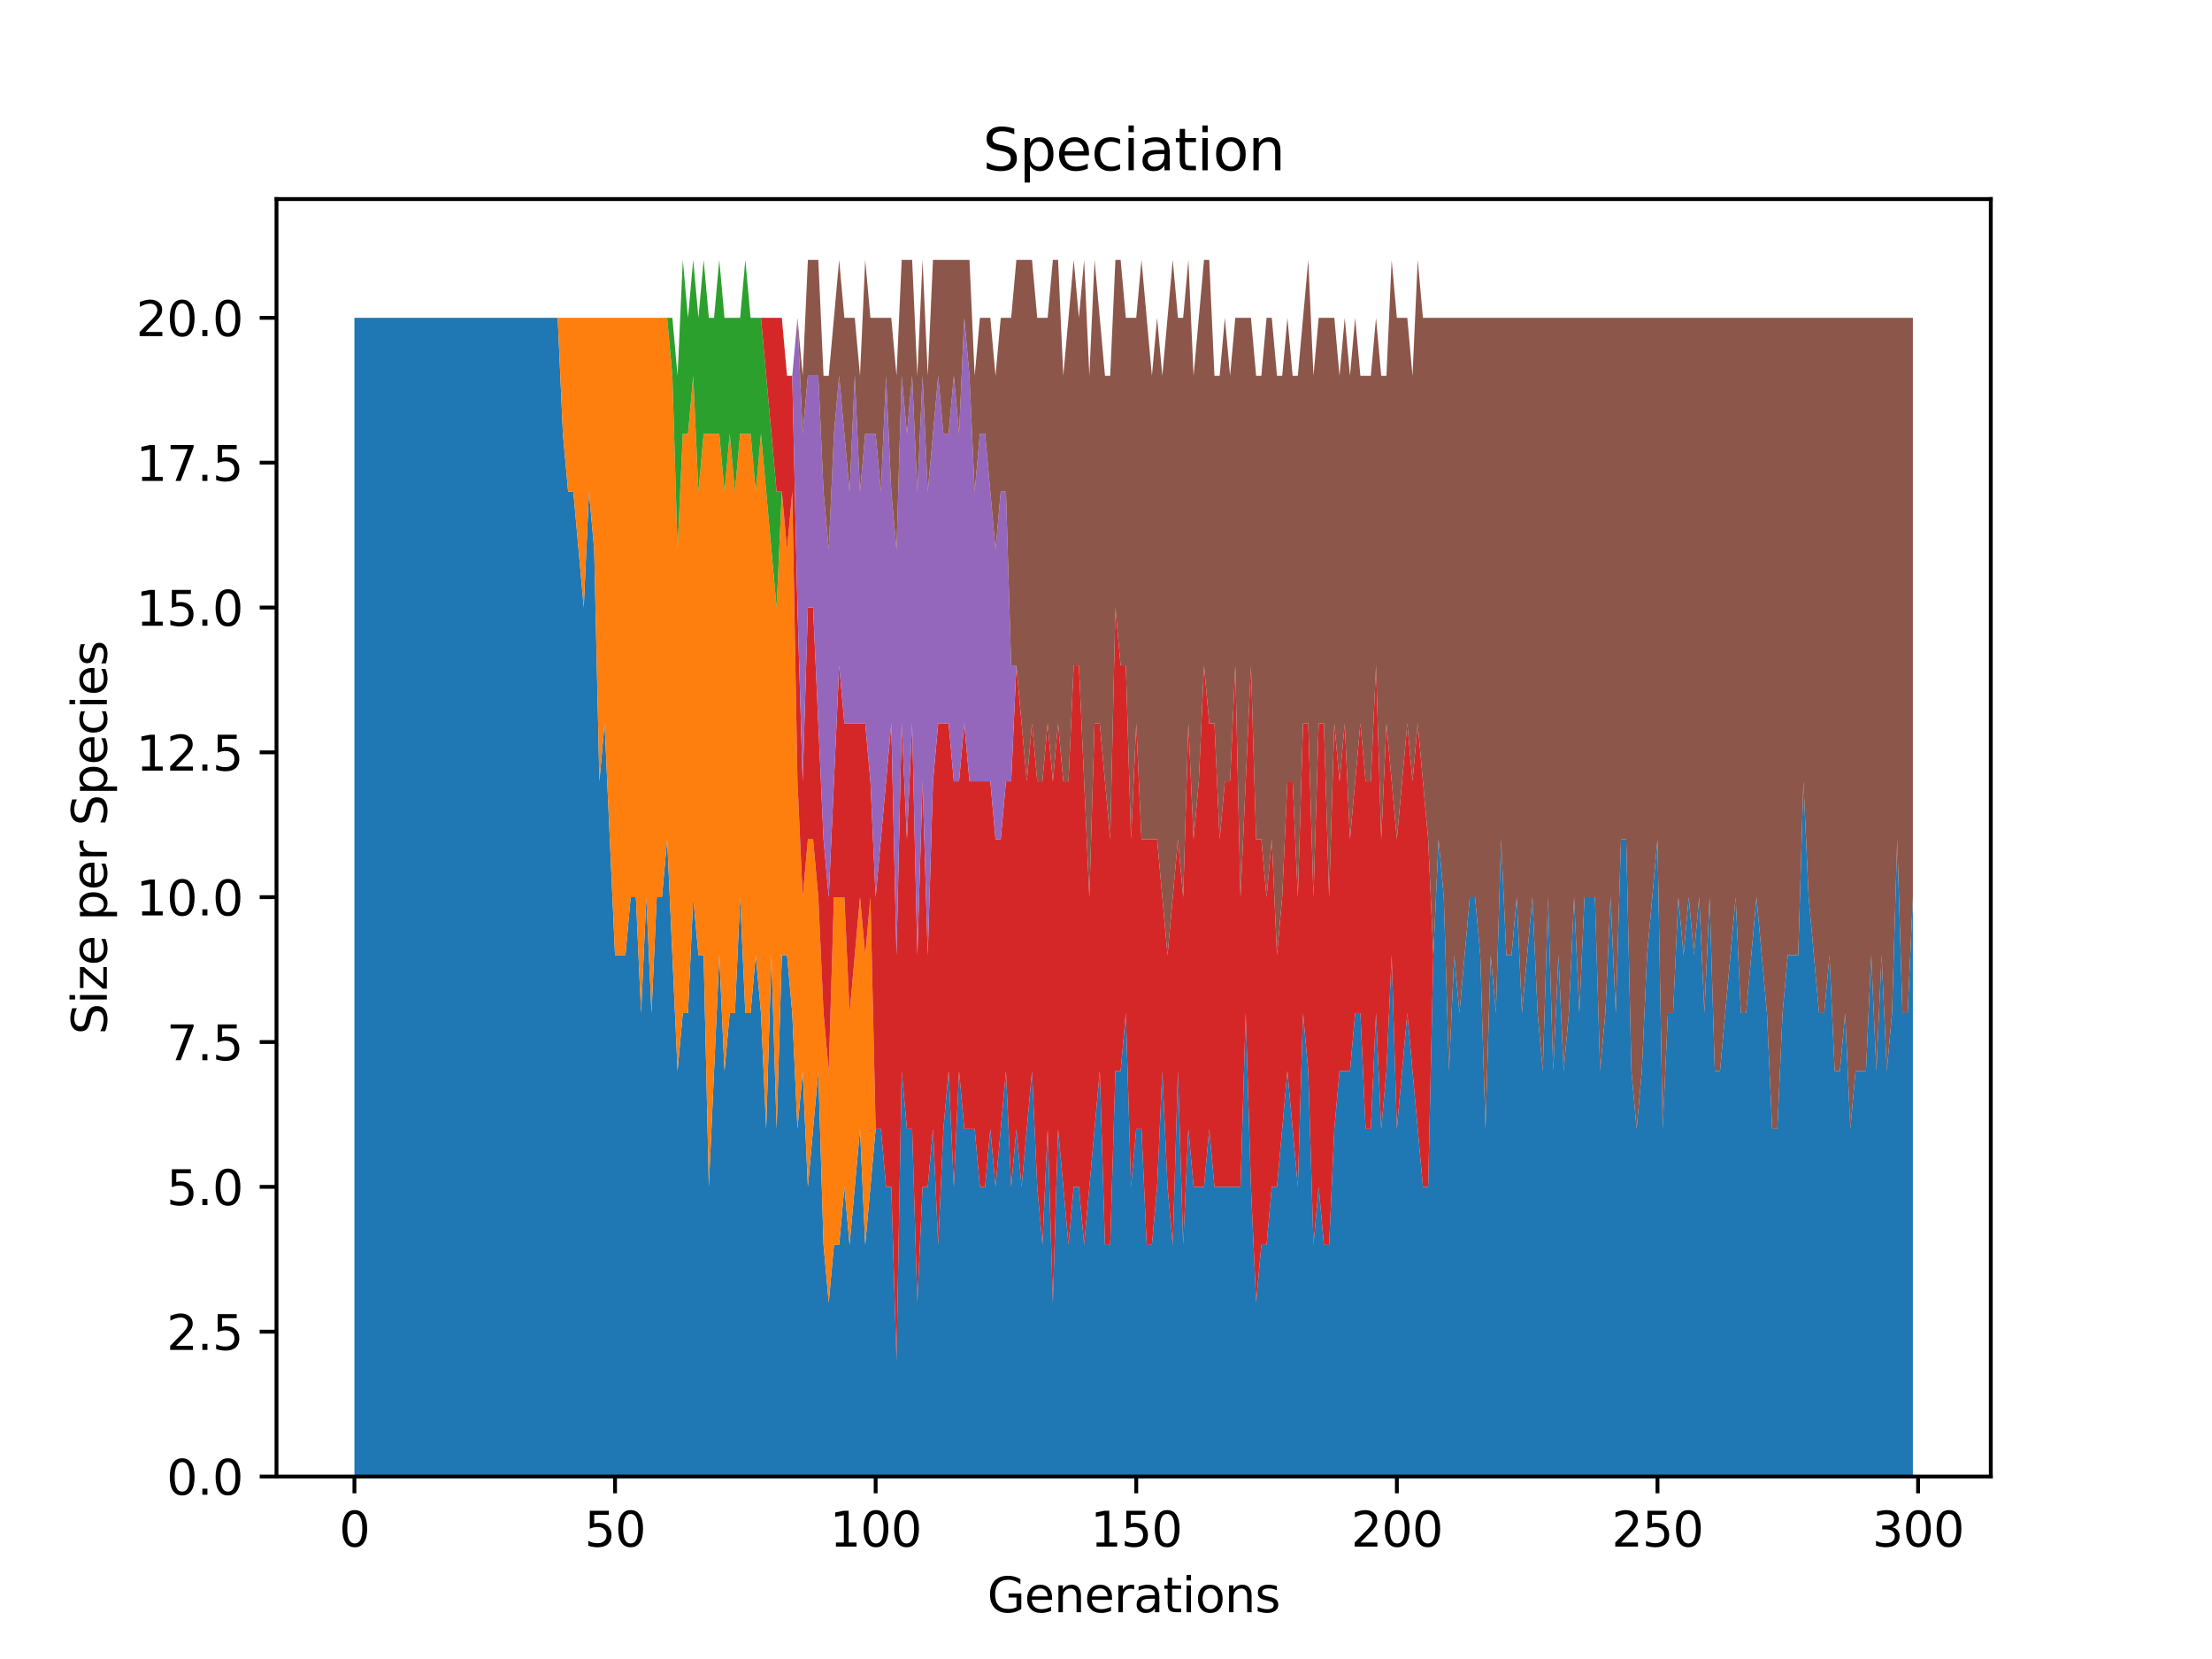 <?xml version="1.0" encoding="utf-8" standalone="no"?>
<!DOCTYPE svg PUBLIC "-//W3C//DTD SVG 1.1//EN"
  "http://www.w3.org/Graphics/SVG/1.1/DTD/svg11.dtd">
<svg height="345.6pt" version="1.1" viewBox="0 0 460.8 345.6" width="460.8pt" xmlns="http://www.w3.org/2000/svg" xmlns:xlink="http://www.w3.org/1999/xlink">
 <defs>
  <style type="text/css">*{stroke-linecap:butt;stroke-linejoin:round;}</style>
 </defs>
 <g id="figure_1">
  <g id="patch_1">
   <path d="M 0 345.6 
L 460.8 345.6 
L 460.8 0 
L 0 0 
z
" style="fill:#ffffff;"/>
  </g>
  <g id="axes_1">
   <g id="patch_2">
    <path d="M 57.6 307.584 
L 414.72 307.584 
L 414.72 41.472 
L 57.6 41.472 
z
" style="fill:#ffffff;"/>
   </g>
   <g id="PolyCollection_1">
    <path clip-path="url(#p9fa418441a)" d="M 73.833 66.213 
L 73.833 307.584 
L 74.919 307.584 
L 76.004 307.584 
L 77.09 307.584 
L 78.176 307.584 
L 79.262 307.584 
L 80.348 307.584 
L 81.433 307.584 
L 82.519 307.584 
L 83.605 307.584 
L 84.691 307.584 
L 85.777 307.584 
L 86.862 307.584 
L 87.948 307.584 
L 89.034 307.584 
L 90.12 307.584 
L 91.206 307.584 
L 92.291 307.584 
L 93.377 307.584 
L 94.463 307.584 
L 95.549 307.584 
L 96.635 307.584 
L 97.72 307.584 
L 98.806 307.584 
L 99.892 307.584 
L 100.978 307.584 
L 102.064 307.584 
L 103.149 307.584 
L 104.235 307.584 
L 105.321 307.584 
L 106.407 307.584 
L 107.493 307.584 
L 108.578 307.584 
L 109.664 307.584 
L 110.75 307.584 
L 111.836 307.584 
L 112.922 307.584 
L 114.007 307.584 
L 115.093 307.584 
L 116.179 307.584 
L 117.265 307.584 
L 118.351 307.584 
L 119.436 307.584 
L 120.522 307.584 
L 121.608 307.584 
L 122.694 307.584 
L 123.78 307.584 
L 124.865 307.584 
L 125.951 307.584 
L 127.037 307.584 
L 128.123 307.584 
L 129.209 307.584 
L 130.294 307.584 
L 131.38 307.584 
L 132.466 307.584 
L 133.552 307.584 
L 134.638 307.584 
L 135.723 307.584 
L 136.809 307.584 
L 137.895 307.584 
L 138.981 307.584 
L 140.067 307.584 
L 141.152 307.584 
L 142.238 307.584 
L 143.324 307.584 
L 144.41 307.584 
L 145.496 307.584 
L 146.581 307.584 
L 147.667 307.584 
L 148.753 307.584 
L 149.839 307.584 
L 150.925 307.584 
L 152.01 307.584 
L 153.096 307.584 
L 154.182 307.584 
L 155.268 307.584 
L 156.354 307.584 
L 157.439 307.584 
L 158.525 307.584 
L 159.611 307.584 
L 160.697 307.584 
L 161.783 307.584 
L 162.868 307.584 
L 163.954 307.584 
L 165.04 307.584 
L 166.126 307.584 
L 167.212 307.584 
L 168.297 307.584 
L 169.383 307.584 
L 170.469 307.584 
L 171.555 307.584 
L 172.641 307.584 
L 173.726 307.584 
L 174.812 307.584 
L 175.898 307.584 
L 176.984 307.584 
L 178.07 307.584 
L 179.155 307.584 
L 180.241 307.584 
L 181.327 307.584 
L 182.413 307.584 
L 183.499 307.584 
L 184.584 307.584 
L 185.67 307.584 
L 186.756 307.584 
L 187.842 307.584 
L 188.928 307.584 
L 190.013 307.584 
L 191.099 307.584 
L 192.185 307.584 
L 193.271 307.584 
L 194.357 307.584 
L 195.442 307.584 
L 196.528 307.584 
L 197.614 307.584 
L 198.7 307.584 
L 199.786 307.584 
L 200.871 307.584 
L 201.957 307.584 
L 203.043 307.584 
L 204.129 307.584 
L 205.215 307.584 
L 206.3 307.584 
L 207.386 307.584 
L 208.472 307.584 
L 209.558 307.584 
L 210.644 307.584 
L 211.729 307.584 
L 212.815 307.584 
L 213.901 307.584 
L 214.987 307.584 
L 216.073 307.584 
L 217.158 307.584 
L 218.244 307.584 
L 219.33 307.584 
L 220.416 307.584 
L 221.502 307.584 
L 222.587 307.584 
L 223.673 307.584 
L 224.759 307.584 
L 225.845 307.584 
L 226.931 307.584 
L 228.016 307.584 
L 229.102 307.584 
L 230.188 307.584 
L 231.274 307.584 
L 232.36 307.584 
L 233.445 307.584 
L 234.531 307.584 
L 235.617 307.584 
L 236.703 307.584 
L 237.789 307.584 
L 238.875 307.584 
L 239.96 307.584 
L 241.046 307.584 
L 242.132 307.584 
L 243.218 307.584 
L 244.304 307.584 
L 245.389 307.584 
L 246.475 307.584 
L 247.561 307.584 
L 248.647 307.584 
L 249.733 307.584 
L 250.818 307.584 
L 251.904 307.584 
L 252.99 307.584 
L 254.076 307.584 
L 255.162 307.584 
L 256.247 307.584 
L 257.333 307.584 
L 258.419 307.584 
L 259.505 307.584 
L 260.591 307.584 
L 261.676 307.584 
L 262.762 307.584 
L 263.848 307.584 
L 264.934 307.584 
L 266.02 307.584 
L 267.105 307.584 
L 268.191 307.584 
L 269.277 307.584 
L 270.363 307.584 
L 271.449 307.584 
L 272.534 307.584 
L 273.62 307.584 
L 274.706 307.584 
L 275.792 307.584 
L 276.878 307.584 
L 277.963 307.584 
L 279.049 307.584 
L 280.135 307.584 
L 281.221 307.584 
L 282.307 307.584 
L 283.392 307.584 
L 284.478 307.584 
L 285.564 307.584 
L 286.65 307.584 
L 287.736 307.584 
L 288.821 307.584 
L 289.907 307.584 
L 290.993 307.584 
L 292.079 307.584 
L 293.165 307.584 
L 294.25 307.584 
L 295.336 307.584 
L 296.422 307.584 
L 297.508 307.584 
L 298.594 307.584 
L 299.679 307.584 
L 300.765 307.584 
L 301.851 307.584 
L 302.937 307.584 
L 304.023 307.584 
L 305.108 307.584 
L 306.194 307.584 
L 307.28 307.584 
L 308.366 307.584 
L 309.452 307.584 
L 310.537 307.584 
L 311.623 307.584 
L 312.709 307.584 
L 313.795 307.584 
L 314.881 307.584 
L 315.966 307.584 
L 317.052 307.584 
L 318.138 307.584 
L 319.224 307.584 
L 320.31 307.584 
L 321.395 307.584 
L 322.481 307.584 
L 323.567 307.584 
L 324.653 307.584 
L 325.739 307.584 
L 326.824 307.584 
L 327.91 307.584 
L 328.996 307.584 
L 330.082 307.584 
L 331.168 307.584 
L 332.253 307.584 
L 333.339 307.584 
L 334.425 307.584 
L 335.511 307.584 
L 336.597 307.584 
L 337.682 307.584 
L 338.768 307.584 
L 339.854 307.584 
L 340.94 307.584 
L 342.026 307.584 
L 343.111 307.584 
L 344.197 307.584 
L 345.283 307.584 
L 346.369 307.584 
L 347.455 307.584 
L 348.54 307.584 
L 349.626 307.584 
L 350.712 307.584 
L 351.798 307.584 
L 352.884 307.584 
L 353.969 307.584 
L 355.055 307.584 
L 356.141 307.584 
L 357.227 307.584 
L 358.313 307.584 
L 359.398 307.584 
L 360.484 307.584 
L 361.57 307.584 
L 362.656 307.584 
L 363.742 307.584 
L 364.827 307.584 
L 365.913 307.584 
L 366.999 307.584 
L 368.085 307.584 
L 369.171 307.584 
L 370.256 307.584 
L 371.342 307.584 
L 372.428 307.584 
L 373.514 307.584 
L 374.6 307.584 
L 375.685 307.584 
L 376.771 307.584 
L 377.857 307.584 
L 378.943 307.584 
L 380.029 307.584 
L 381.114 307.584 
L 382.2 307.584 
L 383.286 307.584 
L 384.372 307.584 
L 385.458 307.584 
L 386.543 307.584 
L 387.629 307.584 
L 388.715 307.584 
L 389.801 307.584 
L 390.887 307.584 
L 391.972 307.584 
L 393.058 307.584 
L 394.144 307.584 
L 395.23 307.584 
L 396.316 307.584 
L 397.401 307.584 
L 398.487 307.584 
L 398.487 186.898 
L 398.487 186.898 
L 397.401 211.035 
L 396.316 211.035 
L 395.23 174.83 
L 394.144 211.035 
L 393.058 223.104 
L 391.972 198.967 
L 390.887 223.104 
L 389.801 198.967 
L 388.715 223.104 
L 387.629 223.104 
L 386.543 223.104 
L 385.458 235.173 
L 384.372 211.035 
L 383.286 223.104 
L 382.2 223.104 
L 381.114 198.967 
L 380.029 211.035 
L 378.943 211.035 
L 377.857 198.967 
L 376.771 186.898 
L 375.685 162.761 
L 374.6 198.967 
L 373.514 198.967 
L 372.428 198.967 
L 371.342 211.035 
L 370.256 235.173 
L 369.171 235.173 
L 368.085 211.035 
L 366.999 198.967 
L 365.913 186.898 
L 364.827 198.967 
L 363.742 211.035 
L 362.656 211.035 
L 361.57 186.898 
L 360.484 198.967 
L 359.398 211.035 
L 358.313 223.104 
L 357.227 223.104 
L 356.141 186.898 
L 355.055 211.035 
L 353.969 186.898 
L 352.884 198.967 
L 351.798 186.898 
L 350.712 198.967 
L 349.626 186.898 
L 348.54 211.035 
L 347.455 211.035 
L 346.369 235.173 
L 345.283 174.83 
L 344.197 186.898 
L 343.111 198.967 
L 342.026 223.104 
L 340.94 235.173 
L 339.854 223.104 
L 338.768 174.83 
L 337.682 174.83 
L 336.597 211.035 
L 335.511 186.898 
L 334.425 211.035 
L 333.339 223.104 
L 332.253 186.898 
L 331.168 186.898 
L 330.082 186.898 
L 328.996 211.035 
L 327.91 186.898 
L 326.824 211.035 
L 325.739 223.104 
L 324.653 198.967 
L 323.567 223.104 
L 322.481 186.898 
L 321.395 223.104 
L 320.31 211.035 
L 319.224 186.898 
L 318.138 198.967 
L 317.052 211.035 
L 315.966 186.898 
L 314.881 198.967 
L 313.795 198.967 
L 312.709 174.83 
L 311.623 211.035 
L 310.537 198.967 
L 309.452 235.173 
L 308.366 198.967 
L 307.28 186.898 
L 306.194 186.898 
L 305.108 198.967 
L 304.023 211.035 
L 302.937 198.967 
L 301.851 223.104 
L 300.765 186.898 
L 299.679 174.83 
L 298.594 198.967 
L 297.508 247.241 
L 296.422 247.241 
L 295.336 235.173 
L 294.25 223.104 
L 293.165 211.035 
L 292.079 223.104 
L 290.993 235.173 
L 289.907 198.967 
L 288.821 223.104 
L 287.736 235.173 
L 286.65 211.035 
L 285.564 235.173 
L 284.478 235.173 
L 283.392 211.035 
L 282.307 211.035 
L 281.221 223.104 
L 280.135 223.104 
L 279.049 223.104 
L 277.963 235.173 
L 276.878 259.31 
L 275.792 259.31 
L 274.706 247.241 
L 273.62 259.31 
L 272.534 223.104 
L 271.449 211.035 
L 270.363 247.241 
L 269.277 235.173 
L 268.191 223.104 
L 267.105 235.173 
L 266.02 247.241 
L 264.934 247.241 
L 263.848 259.31 
L 262.762 259.31 
L 261.676 271.378 
L 260.591 247.241 
L 259.505 211.035 
L 258.419 247.241 
L 257.333 247.241 
L 256.247 247.241 
L 255.162 247.241 
L 254.076 247.241 
L 252.99 247.241 
L 251.904 235.173 
L 250.818 247.241 
L 249.733 247.241 
L 248.647 247.241 
L 247.561 235.173 
L 246.475 259.31 
L 245.389 223.104 
L 244.304 259.31 
L 243.218 247.241 
L 242.132 223.104 
L 241.046 247.241 
L 239.96 259.31 
L 238.875 259.31 
L 237.789 235.173 
L 236.703 235.173 
L 235.617 247.241 
L 234.531 211.035 
L 233.445 223.104 
L 232.36 223.104 
L 231.274 259.31 
L 230.188 259.31 
L 229.102 223.104 
L 228.016 235.173 
L 226.931 247.241 
L 225.845 259.31 
L 224.759 247.241 
L 223.673 247.241 
L 222.587 259.31 
L 221.502 247.241 
L 220.416 235.173 
L 219.33 271.378 
L 218.244 235.173 
L 217.158 259.31 
L 216.073 247.241 
L 214.987 223.104 
L 213.901 235.173 
L 212.815 247.241 
L 211.729 235.173 
L 210.644 247.241 
L 209.558 223.104 
L 208.472 235.173 
L 207.386 247.241 
L 206.3 235.173 
L 205.215 247.241 
L 204.129 247.241 
L 203.043 235.173 
L 201.957 235.173 
L 200.871 235.173 
L 199.786 223.104 
L 198.7 247.241 
L 197.614 223.104 
L 196.528 235.173 
L 195.442 259.31 
L 194.357 235.173 
L 193.271 247.241 
L 192.185 247.241 
L 191.099 271.378 
L 190.013 235.173 
L 188.928 235.173 
L 187.842 223.104 
L 186.756 283.447 
L 185.67 247.241 
L 184.584 247.241 
L 183.499 235.173 
L 182.413 235.173 
L 181.327 247.241 
L 180.241 259.31 
L 179.155 235.173 
L 178.07 247.241 
L 176.984 259.31 
L 175.898 247.241 
L 174.812 259.31 
L 173.726 259.31 
L 172.641 271.378 
L 171.555 259.31 
L 170.469 223.104 
L 169.383 235.173 
L 168.297 247.241 
L 167.212 223.104 
L 166.126 235.173 
L 165.04 211.035 
L 163.954 198.967 
L 162.868 198.967 
L 161.783 235.173 
L 160.697 198.967 
L 159.611 235.173 
L 158.525 211.035 
L 157.439 198.967 
L 156.354 211.035 
L 155.268 211.035 
L 154.182 186.898 
L 153.096 211.035 
L 152.01 211.035 
L 150.925 223.104 
L 149.839 198.967 
L 148.753 223.104 
L 147.667 247.241 
L 146.581 198.967 
L 145.496 198.967 
L 144.41 186.898 
L 143.324 211.035 
L 142.238 211.035 
L 141.152 223.104 
L 140.067 198.967 
L 138.981 174.83 
L 137.895 186.898 
L 136.809 186.898 
L 135.723 211.035 
L 134.638 186.898 
L 133.552 211.035 
L 132.466 186.898 
L 131.38 186.898 
L 130.294 198.967 
L 129.209 198.967 
L 128.123 198.967 
L 127.037 174.83 
L 125.951 150.693 
L 124.865 162.761 
L 123.78 114.487 
L 122.694 102.418 
L 121.608 126.555 
L 120.522 114.487 
L 119.436 102.418 
L 118.351 102.418 
L 117.265 90.35 
L 116.179 66.213 
L 115.093 66.213 
L 114.007 66.213 
L 112.922 66.213 
L 111.836 66.213 
L 110.75 66.213 
L 109.664 66.213 
L 108.578 66.213 
L 107.493 66.213 
L 106.407 66.213 
L 105.321 66.213 
L 104.235 66.213 
L 103.149 66.213 
L 102.064 66.213 
L 100.978 66.213 
L 99.892 66.213 
L 98.806 66.213 
L 97.72 66.213 
L 96.635 66.213 
L 95.549 66.213 
L 94.463 66.213 
L 93.377 66.213 
L 92.291 66.213 
L 91.206 66.213 
L 90.12 66.213 
L 89.034 66.213 
L 87.948 66.213 
L 86.862 66.213 
L 85.777 66.213 
L 84.691 66.213 
L 83.605 66.213 
L 82.519 66.213 
L 81.433 66.213 
L 80.348 66.213 
L 79.262 66.213 
L 78.176 66.213 
L 77.09 66.213 
L 76.004 66.213 
L 74.919 66.213 
L 73.833 66.213 
z
" style="fill:#1f77b4;"/>
   </g>
   <g id="PolyCollection_2">
    <path clip-path="url(#p9fa418441a)" d="M 73.833 66.213 
L 73.833 66.213 
L 74.919 66.213 
L 76.004 66.213 
L 77.09 66.213 
L 78.176 66.213 
L 79.262 66.213 
L 80.348 66.213 
L 81.433 66.213 
L 82.519 66.213 
L 83.605 66.213 
L 84.691 66.213 
L 85.777 66.213 
L 86.862 66.213 
L 87.948 66.213 
L 89.034 66.213 
L 90.12 66.213 
L 91.206 66.213 
L 92.291 66.213 
L 93.377 66.213 
L 94.463 66.213 
L 95.549 66.213 
L 96.635 66.213 
L 97.72 66.213 
L 98.806 66.213 
L 99.892 66.213 
L 100.978 66.213 
L 102.064 66.213 
L 103.149 66.213 
L 104.235 66.213 
L 105.321 66.213 
L 106.407 66.213 
L 107.493 66.213 
L 108.578 66.213 
L 109.664 66.213 
L 110.75 66.213 
L 111.836 66.213 
L 112.922 66.213 
L 114.007 66.213 
L 115.093 66.213 
L 116.179 66.213 
L 117.265 90.35 
L 118.351 102.418 
L 119.436 102.418 
L 120.522 114.487 
L 121.608 126.555 
L 122.694 102.418 
L 123.78 114.487 
L 124.865 162.761 
L 125.951 150.693 
L 127.037 174.83 
L 128.123 198.967 
L 129.209 198.967 
L 130.294 198.967 
L 131.38 186.898 
L 132.466 186.898 
L 133.552 211.035 
L 134.638 186.898 
L 135.723 211.035 
L 136.809 186.898 
L 137.895 186.898 
L 138.981 174.83 
L 140.067 198.967 
L 141.152 223.104 
L 142.238 211.035 
L 143.324 211.035 
L 144.41 186.898 
L 145.496 198.967 
L 146.581 198.967 
L 147.667 247.241 
L 148.753 223.104 
L 149.839 198.967 
L 150.925 223.104 
L 152.01 211.035 
L 153.096 211.035 
L 154.182 186.898 
L 155.268 211.035 
L 156.354 211.035 
L 157.439 198.967 
L 158.525 211.035 
L 159.611 235.173 
L 160.697 198.967 
L 161.783 235.173 
L 162.868 198.967 
L 163.954 198.967 
L 165.04 211.035 
L 166.126 235.173 
L 167.212 223.104 
L 168.297 247.241 
L 169.383 235.173 
L 170.469 223.104 
L 171.555 259.31 
L 172.641 271.378 
L 173.726 259.31 
L 174.812 259.31 
L 175.898 247.241 
L 176.984 259.31 
L 178.07 247.241 
L 179.155 235.173 
L 180.241 259.31 
L 181.327 247.241 
L 182.413 235.173 
L 183.499 235.173 
L 184.584 247.241 
L 185.67 247.241 
L 186.756 283.447 
L 187.842 223.104 
L 188.928 235.173 
L 190.013 235.173 
L 191.099 271.378 
L 192.185 247.241 
L 193.271 247.241 
L 194.357 235.173 
L 195.442 259.31 
L 196.528 235.173 
L 197.614 223.104 
L 198.7 247.241 
L 199.786 223.104 
L 200.871 235.173 
L 201.957 235.173 
L 203.043 235.173 
L 204.129 247.241 
L 205.215 247.241 
L 206.3 235.173 
L 207.386 247.241 
L 208.472 235.173 
L 209.558 223.104 
L 210.644 247.241 
L 211.729 235.173 
L 212.815 247.241 
L 213.901 235.173 
L 214.987 223.104 
L 216.073 247.241 
L 217.158 259.31 
L 218.244 235.173 
L 219.33 271.378 
L 220.416 235.173 
L 221.502 247.241 
L 222.587 259.31 
L 223.673 247.241 
L 224.759 247.241 
L 225.845 259.31 
L 226.931 247.241 
L 228.016 235.173 
L 229.102 223.104 
L 230.188 259.31 
L 231.274 259.31 
L 232.36 223.104 
L 233.445 223.104 
L 234.531 211.035 
L 235.617 247.241 
L 236.703 235.173 
L 237.789 235.173 
L 238.875 259.31 
L 239.96 259.31 
L 241.046 247.241 
L 242.132 223.104 
L 243.218 247.241 
L 244.304 259.31 
L 245.389 223.104 
L 246.475 259.31 
L 247.561 235.173 
L 248.647 247.241 
L 249.733 247.241 
L 250.818 247.241 
L 251.904 235.173 
L 252.99 247.241 
L 254.076 247.241 
L 255.162 247.241 
L 256.247 247.241 
L 257.333 247.241 
L 258.419 247.241 
L 259.505 211.035 
L 260.591 247.241 
L 261.676 271.378 
L 262.762 259.31 
L 263.848 259.31 
L 264.934 247.241 
L 266.02 247.241 
L 267.105 235.173 
L 268.191 223.104 
L 269.277 235.173 
L 270.363 247.241 
L 271.449 211.035 
L 272.534 223.104 
L 273.62 259.31 
L 274.706 247.241 
L 275.792 259.31 
L 276.878 259.31 
L 277.963 235.173 
L 279.049 223.104 
L 280.135 223.104 
L 281.221 223.104 
L 282.307 211.035 
L 283.392 211.035 
L 284.478 235.173 
L 285.564 235.173 
L 286.65 211.035 
L 287.736 235.173 
L 288.821 223.104 
L 289.907 198.967 
L 290.993 235.173 
L 292.079 223.104 
L 293.165 211.035 
L 294.25 223.104 
L 295.336 235.173 
L 296.422 247.241 
L 297.508 247.241 
L 298.594 198.967 
L 299.679 174.83 
L 300.765 186.898 
L 301.851 223.104 
L 302.937 198.967 
L 304.023 211.035 
L 305.108 198.967 
L 306.194 186.898 
L 307.28 186.898 
L 308.366 198.967 
L 309.452 235.173 
L 310.537 198.967 
L 311.623 211.035 
L 312.709 174.83 
L 313.795 198.967 
L 314.881 198.967 
L 315.966 186.898 
L 317.052 211.035 
L 318.138 198.967 
L 319.224 186.898 
L 320.31 211.035 
L 321.395 223.104 
L 322.481 186.898 
L 323.567 223.104 
L 324.653 198.967 
L 325.739 223.104 
L 326.824 211.035 
L 327.91 186.898 
L 328.996 211.035 
L 330.082 186.898 
L 331.168 186.898 
L 332.253 186.898 
L 333.339 223.104 
L 334.425 211.035 
L 335.511 186.898 
L 336.597 211.035 
L 337.682 174.83 
L 338.768 174.83 
L 339.854 223.104 
L 340.94 235.173 
L 342.026 223.104 
L 343.111 198.967 
L 344.197 186.898 
L 345.283 174.83 
L 346.369 235.173 
L 347.455 211.035 
L 348.54 211.035 
L 349.626 186.898 
L 350.712 198.967 
L 351.798 186.898 
L 352.884 198.967 
L 353.969 186.898 
L 355.055 211.035 
L 356.141 186.898 
L 357.227 223.104 
L 358.313 223.104 
L 359.398 211.035 
L 360.484 198.967 
L 361.57 186.898 
L 362.656 211.035 
L 363.742 211.035 
L 364.827 198.967 
L 365.913 186.898 
L 366.999 198.967 
L 368.085 211.035 
L 369.171 235.173 
L 370.256 235.173 
L 371.342 211.035 
L 372.428 198.967 
L 373.514 198.967 
L 374.6 198.967 
L 375.685 162.761 
L 376.771 186.898 
L 377.857 198.967 
L 378.943 211.035 
L 380.029 211.035 
L 381.114 198.967 
L 382.2 223.104 
L 383.286 223.104 
L 384.372 211.035 
L 385.458 235.173 
L 386.543 223.104 
L 387.629 223.104 
L 388.715 223.104 
L 389.801 198.967 
L 390.887 223.104 
L 391.972 198.967 
L 393.058 223.104 
L 394.144 211.035 
L 395.23 174.83 
L 396.316 211.035 
L 397.401 211.035 
L 398.487 186.898 
L 398.487 186.898 
L 398.487 186.898 
L 397.401 211.035 
L 396.316 211.035 
L 395.23 174.83 
L 394.144 211.035 
L 393.058 223.104 
L 391.972 198.967 
L 390.887 223.104 
L 389.801 198.967 
L 388.715 223.104 
L 387.629 223.104 
L 386.543 223.104 
L 385.458 235.173 
L 384.372 211.035 
L 383.286 223.104 
L 382.2 223.104 
L 381.114 198.967 
L 380.029 211.035 
L 378.943 211.035 
L 377.857 198.967 
L 376.771 186.898 
L 375.685 162.761 
L 374.6 198.967 
L 373.514 198.967 
L 372.428 198.967 
L 371.342 211.035 
L 370.256 235.173 
L 369.171 235.173 
L 368.085 211.035 
L 366.999 198.967 
L 365.913 186.898 
L 364.827 198.967 
L 363.742 211.035 
L 362.656 211.035 
L 361.57 186.898 
L 360.484 198.967 
L 359.398 211.035 
L 358.313 223.104 
L 357.227 223.104 
L 356.141 186.898 
L 355.055 211.035 
L 353.969 186.898 
L 352.884 198.967 
L 351.798 186.898 
L 350.712 198.967 
L 349.626 186.898 
L 348.54 211.035 
L 347.455 211.035 
L 346.369 235.173 
L 345.283 174.83 
L 344.197 186.898 
L 343.111 198.967 
L 342.026 223.104 
L 340.94 235.173 
L 339.854 223.104 
L 338.768 174.83 
L 337.682 174.83 
L 336.597 211.035 
L 335.511 186.898 
L 334.425 211.035 
L 333.339 223.104 
L 332.253 186.898 
L 331.168 186.898 
L 330.082 186.898 
L 328.996 211.035 
L 327.91 186.898 
L 326.824 211.035 
L 325.739 223.104 
L 324.653 198.967 
L 323.567 223.104 
L 322.481 186.898 
L 321.395 223.104 
L 320.31 211.035 
L 319.224 186.898 
L 318.138 198.967 
L 317.052 211.035 
L 315.966 186.898 
L 314.881 198.967 
L 313.795 198.967 
L 312.709 174.83 
L 311.623 211.035 
L 310.537 198.967 
L 309.452 235.173 
L 308.366 198.967 
L 307.28 186.898 
L 306.194 186.898 
L 305.108 198.967 
L 304.023 211.035 
L 302.937 198.967 
L 301.851 223.104 
L 300.765 186.898 
L 299.679 174.83 
L 298.594 198.967 
L 297.508 247.241 
L 296.422 247.241 
L 295.336 235.173 
L 294.25 223.104 
L 293.165 211.035 
L 292.079 223.104 
L 290.993 235.173 
L 289.907 198.967 
L 288.821 223.104 
L 287.736 235.173 
L 286.65 211.035 
L 285.564 235.173 
L 284.478 235.173 
L 283.392 211.035 
L 282.307 211.035 
L 281.221 223.104 
L 280.135 223.104 
L 279.049 223.104 
L 277.963 235.173 
L 276.878 259.31 
L 275.792 259.31 
L 274.706 247.241 
L 273.62 259.31 
L 272.534 223.104 
L 271.449 211.035 
L 270.363 247.241 
L 269.277 235.173 
L 268.191 223.104 
L 267.105 235.173 
L 266.02 247.241 
L 264.934 247.241 
L 263.848 259.31 
L 262.762 259.31 
L 261.676 271.378 
L 260.591 247.241 
L 259.505 211.035 
L 258.419 247.241 
L 257.333 247.241 
L 256.247 247.241 
L 255.162 247.241 
L 254.076 247.241 
L 252.99 247.241 
L 251.904 235.173 
L 250.818 247.241 
L 249.733 247.241 
L 248.647 247.241 
L 247.561 235.173 
L 246.475 259.31 
L 245.389 223.104 
L 244.304 259.31 
L 243.218 247.241 
L 242.132 223.104 
L 241.046 247.241 
L 239.96 259.31 
L 238.875 259.31 
L 237.789 235.173 
L 236.703 235.173 
L 235.617 247.241 
L 234.531 211.035 
L 233.445 223.104 
L 232.36 223.104 
L 231.274 259.31 
L 230.188 259.31 
L 229.102 223.104 
L 228.016 235.173 
L 226.931 247.241 
L 225.845 259.31 
L 224.759 247.241 
L 223.673 247.241 
L 222.587 259.31 
L 221.502 247.241 
L 220.416 235.173 
L 219.33 271.378 
L 218.244 235.173 
L 217.158 259.31 
L 216.073 247.241 
L 214.987 223.104 
L 213.901 235.173 
L 212.815 247.241 
L 211.729 235.173 
L 210.644 247.241 
L 209.558 223.104 
L 208.472 235.173 
L 207.386 247.241 
L 206.3 235.173 
L 205.215 247.241 
L 204.129 247.241 
L 203.043 235.173 
L 201.957 235.173 
L 200.871 235.173 
L 199.786 223.104 
L 198.7 247.241 
L 197.614 223.104 
L 196.528 235.173 
L 195.442 259.31 
L 194.357 235.173 
L 193.271 247.241 
L 192.185 247.241 
L 191.099 271.378 
L 190.013 235.173 
L 188.928 235.173 
L 187.842 223.104 
L 186.756 283.447 
L 185.67 247.241 
L 184.584 247.241 
L 183.499 235.173 
L 182.413 235.173 
L 181.327 186.898 
L 180.241 198.967 
L 179.155 186.898 
L 178.07 198.967 
L 176.984 211.035 
L 175.898 186.898 
L 174.812 186.898 
L 173.726 186.898 
L 172.641 223.104 
L 171.555 211.035 
L 170.469 186.898 
L 169.383 174.83 
L 168.297 174.83 
L 167.212 186.898 
L 166.126 162.761 
L 165.04 102.418 
L 163.954 114.487 
L 162.868 102.418 
L 161.783 126.555 
L 160.697 114.487 
L 159.611 102.418 
L 158.525 90.35 
L 157.439 102.418 
L 156.354 90.35 
L 155.268 90.35 
L 154.182 90.35 
L 153.096 102.418 
L 152.01 90.35 
L 150.925 102.418 
L 149.839 90.35 
L 148.753 90.35 
L 147.667 90.35 
L 146.581 90.35 
L 145.496 102.418 
L 144.41 78.281 
L 143.324 90.35 
L 142.238 90.35 
L 141.152 114.487 
L 140.067 78.281 
L 138.981 66.213 
L 137.895 66.213 
L 136.809 66.213 
L 135.723 66.213 
L 134.638 66.213 
L 133.552 66.213 
L 132.466 66.213 
L 131.38 66.213 
L 130.294 66.213 
L 129.209 66.213 
L 128.123 66.213 
L 127.037 66.213 
L 125.951 66.213 
L 124.865 66.213 
L 123.78 66.213 
L 122.694 66.213 
L 121.608 66.213 
L 120.522 66.213 
L 119.436 66.213 
L 118.351 66.213 
L 117.265 66.213 
L 116.179 66.213 
L 115.093 66.213 
L 114.007 66.213 
L 112.922 66.213 
L 111.836 66.213 
L 110.75 66.213 
L 109.664 66.213 
L 108.578 66.213 
L 107.493 66.213 
L 106.407 66.213 
L 105.321 66.213 
L 104.235 66.213 
L 103.149 66.213 
L 102.064 66.213 
L 100.978 66.213 
L 99.892 66.213 
L 98.806 66.213 
L 97.72 66.213 
L 96.635 66.213 
L 95.549 66.213 
L 94.463 66.213 
L 93.377 66.213 
L 92.291 66.213 
L 91.206 66.213 
L 90.12 66.213 
L 89.034 66.213 
L 87.948 66.213 
L 86.862 66.213 
L 85.777 66.213 
L 84.691 66.213 
L 83.605 66.213 
L 82.519 66.213 
L 81.433 66.213 
L 80.348 66.213 
L 79.262 66.213 
L 78.176 66.213 
L 77.09 66.213 
L 76.004 66.213 
L 74.919 66.213 
L 73.833 66.213 
z
" style="fill:#ff7f0e;"/>
   </g>
   <g id="PolyCollection_3">
    <path clip-path="url(#p9fa418441a)" d="M 73.833 66.213 
L 73.833 66.213 
L 74.919 66.213 
L 76.004 66.213 
L 77.09 66.213 
L 78.176 66.213 
L 79.262 66.213 
L 80.348 66.213 
L 81.433 66.213 
L 82.519 66.213 
L 83.605 66.213 
L 84.691 66.213 
L 85.777 66.213 
L 86.862 66.213 
L 87.948 66.213 
L 89.034 66.213 
L 90.12 66.213 
L 91.206 66.213 
L 92.291 66.213 
L 93.377 66.213 
L 94.463 66.213 
L 95.549 66.213 
L 96.635 66.213 
L 97.72 66.213 
L 98.806 66.213 
L 99.892 66.213 
L 100.978 66.213 
L 102.064 66.213 
L 103.149 66.213 
L 104.235 66.213 
L 105.321 66.213 
L 106.407 66.213 
L 107.493 66.213 
L 108.578 66.213 
L 109.664 66.213 
L 110.75 66.213 
L 111.836 66.213 
L 112.922 66.213 
L 114.007 66.213 
L 115.093 66.213 
L 116.179 66.213 
L 117.265 66.213 
L 118.351 66.213 
L 119.436 66.213 
L 120.522 66.213 
L 121.608 66.213 
L 122.694 66.213 
L 123.78 66.213 
L 124.865 66.213 
L 125.951 66.213 
L 127.037 66.213 
L 128.123 66.213 
L 129.209 66.213 
L 130.294 66.213 
L 131.38 66.213 
L 132.466 66.213 
L 133.552 66.213 
L 134.638 66.213 
L 135.723 66.213 
L 136.809 66.213 
L 137.895 66.213 
L 138.981 66.213 
L 140.067 78.281 
L 141.152 114.487 
L 142.238 90.35 
L 143.324 90.35 
L 144.41 78.281 
L 145.496 102.418 
L 146.581 90.35 
L 147.667 90.35 
L 148.753 90.35 
L 149.839 90.35 
L 150.925 102.418 
L 152.01 90.35 
L 153.096 102.418 
L 154.182 90.35 
L 155.268 90.35 
L 156.354 90.35 
L 157.439 102.418 
L 158.525 90.35 
L 159.611 102.418 
L 160.697 114.487 
L 161.783 126.555 
L 162.868 102.418 
L 163.954 114.487 
L 165.04 102.418 
L 166.126 162.761 
L 167.212 186.898 
L 168.297 174.83 
L 169.383 174.83 
L 170.469 186.898 
L 171.555 211.035 
L 172.641 223.104 
L 173.726 186.898 
L 174.812 186.898 
L 175.898 186.898 
L 176.984 211.035 
L 178.07 198.967 
L 179.155 186.898 
L 180.241 198.967 
L 181.327 186.898 
L 182.413 235.173 
L 183.499 235.173 
L 184.584 247.241 
L 185.67 247.241 
L 186.756 283.447 
L 187.842 223.104 
L 188.928 235.173 
L 190.013 235.173 
L 191.099 271.378 
L 192.185 247.241 
L 193.271 247.241 
L 194.357 235.173 
L 195.442 259.31 
L 196.528 235.173 
L 197.614 223.104 
L 198.7 247.241 
L 199.786 223.104 
L 200.871 235.173 
L 201.957 235.173 
L 203.043 235.173 
L 204.129 247.241 
L 205.215 247.241 
L 206.3 235.173 
L 207.386 247.241 
L 208.472 235.173 
L 209.558 223.104 
L 210.644 247.241 
L 211.729 235.173 
L 212.815 247.241 
L 213.901 235.173 
L 214.987 223.104 
L 216.073 247.241 
L 217.158 259.31 
L 218.244 235.173 
L 219.33 271.378 
L 220.416 235.173 
L 221.502 247.241 
L 222.587 259.31 
L 223.673 247.241 
L 224.759 247.241 
L 225.845 259.31 
L 226.931 247.241 
L 228.016 235.173 
L 229.102 223.104 
L 230.188 259.31 
L 231.274 259.31 
L 232.36 223.104 
L 233.445 223.104 
L 234.531 211.035 
L 235.617 247.241 
L 236.703 235.173 
L 237.789 235.173 
L 238.875 259.31 
L 239.96 259.31 
L 241.046 247.241 
L 242.132 223.104 
L 243.218 247.241 
L 244.304 259.31 
L 245.389 223.104 
L 246.475 259.31 
L 247.561 235.173 
L 248.647 247.241 
L 249.733 247.241 
L 250.818 247.241 
L 251.904 235.173 
L 252.99 247.241 
L 254.076 247.241 
L 255.162 247.241 
L 256.247 247.241 
L 257.333 247.241 
L 258.419 247.241 
L 259.505 211.035 
L 260.591 247.241 
L 261.676 271.378 
L 262.762 259.31 
L 263.848 259.31 
L 264.934 247.241 
L 266.02 247.241 
L 267.105 235.173 
L 268.191 223.104 
L 269.277 235.173 
L 270.363 247.241 
L 271.449 211.035 
L 272.534 223.104 
L 273.62 259.31 
L 274.706 247.241 
L 275.792 259.31 
L 276.878 259.31 
L 277.963 235.173 
L 279.049 223.104 
L 280.135 223.104 
L 281.221 223.104 
L 282.307 211.035 
L 283.392 211.035 
L 284.478 235.173 
L 285.564 235.173 
L 286.65 211.035 
L 287.736 235.173 
L 288.821 223.104 
L 289.907 198.967 
L 290.993 235.173 
L 292.079 223.104 
L 293.165 211.035 
L 294.25 223.104 
L 295.336 235.173 
L 296.422 247.241 
L 297.508 247.241 
L 298.594 198.967 
L 299.679 174.83 
L 300.765 186.898 
L 301.851 223.104 
L 302.937 198.967 
L 304.023 211.035 
L 305.108 198.967 
L 306.194 186.898 
L 307.28 186.898 
L 308.366 198.967 
L 309.452 235.173 
L 310.537 198.967 
L 311.623 211.035 
L 312.709 174.83 
L 313.795 198.967 
L 314.881 198.967 
L 315.966 186.898 
L 317.052 211.035 
L 318.138 198.967 
L 319.224 186.898 
L 320.31 211.035 
L 321.395 223.104 
L 322.481 186.898 
L 323.567 223.104 
L 324.653 198.967 
L 325.739 223.104 
L 326.824 211.035 
L 327.91 186.898 
L 328.996 211.035 
L 330.082 186.898 
L 331.168 186.898 
L 332.253 186.898 
L 333.339 223.104 
L 334.425 211.035 
L 335.511 186.898 
L 336.597 211.035 
L 337.682 174.83 
L 338.768 174.83 
L 339.854 223.104 
L 340.94 235.173 
L 342.026 223.104 
L 343.111 198.967 
L 344.197 186.898 
L 345.283 174.83 
L 346.369 235.173 
L 347.455 211.035 
L 348.54 211.035 
L 349.626 186.898 
L 350.712 198.967 
L 351.798 186.898 
L 352.884 198.967 
L 353.969 186.898 
L 355.055 211.035 
L 356.141 186.898 
L 357.227 223.104 
L 358.313 223.104 
L 359.398 211.035 
L 360.484 198.967 
L 361.57 186.898 
L 362.656 211.035 
L 363.742 211.035 
L 364.827 198.967 
L 365.913 186.898 
L 366.999 198.967 
L 368.085 211.035 
L 369.171 235.173 
L 370.256 235.173 
L 371.342 211.035 
L 372.428 198.967 
L 373.514 198.967 
L 374.6 198.967 
L 375.685 162.761 
L 376.771 186.898 
L 377.857 198.967 
L 378.943 211.035 
L 380.029 211.035 
L 381.114 198.967 
L 382.2 223.104 
L 383.286 223.104 
L 384.372 211.035 
L 385.458 235.173 
L 386.543 223.104 
L 387.629 223.104 
L 388.715 223.104 
L 389.801 198.967 
L 390.887 223.104 
L 391.972 198.967 
L 393.058 223.104 
L 394.144 211.035 
L 395.23 174.83 
L 396.316 211.035 
L 397.401 211.035 
L 398.487 186.898 
L 398.487 186.898 
L 398.487 186.898 
L 397.401 211.035 
L 396.316 211.035 
L 395.23 174.83 
L 394.144 211.035 
L 393.058 223.104 
L 391.972 198.967 
L 390.887 223.104 
L 389.801 198.967 
L 388.715 223.104 
L 387.629 223.104 
L 386.543 223.104 
L 385.458 235.173 
L 384.372 211.035 
L 383.286 223.104 
L 382.2 223.104 
L 381.114 198.967 
L 380.029 211.035 
L 378.943 211.035 
L 377.857 198.967 
L 376.771 186.898 
L 375.685 162.761 
L 374.6 198.967 
L 373.514 198.967 
L 372.428 198.967 
L 371.342 211.035 
L 370.256 235.173 
L 369.171 235.173 
L 368.085 211.035 
L 366.999 198.967 
L 365.913 186.898 
L 364.827 198.967 
L 363.742 211.035 
L 362.656 211.035 
L 361.57 186.898 
L 360.484 198.967 
L 359.398 211.035 
L 358.313 223.104 
L 357.227 223.104 
L 356.141 186.898 
L 355.055 211.035 
L 353.969 186.898 
L 352.884 198.967 
L 351.798 186.898 
L 350.712 198.967 
L 349.626 186.898 
L 348.54 211.035 
L 347.455 211.035 
L 346.369 235.173 
L 345.283 174.83 
L 344.197 186.898 
L 343.111 198.967 
L 342.026 223.104 
L 340.94 235.173 
L 339.854 223.104 
L 338.768 174.83 
L 337.682 174.83 
L 336.597 211.035 
L 335.511 186.898 
L 334.425 211.035 
L 333.339 223.104 
L 332.253 186.898 
L 331.168 186.898 
L 330.082 186.898 
L 328.996 211.035 
L 327.91 186.898 
L 326.824 211.035 
L 325.739 223.104 
L 324.653 198.967 
L 323.567 223.104 
L 322.481 186.898 
L 321.395 223.104 
L 320.31 211.035 
L 319.224 186.898 
L 318.138 198.967 
L 317.052 211.035 
L 315.966 186.898 
L 314.881 198.967 
L 313.795 198.967 
L 312.709 174.83 
L 311.623 211.035 
L 310.537 198.967 
L 309.452 235.173 
L 308.366 198.967 
L 307.28 186.898 
L 306.194 186.898 
L 305.108 198.967 
L 304.023 211.035 
L 302.937 198.967 
L 301.851 223.104 
L 300.765 186.898 
L 299.679 174.83 
L 298.594 198.967 
L 297.508 247.241 
L 296.422 247.241 
L 295.336 235.173 
L 294.25 223.104 
L 293.165 211.035 
L 292.079 223.104 
L 290.993 235.173 
L 289.907 198.967 
L 288.821 223.104 
L 287.736 235.173 
L 286.65 211.035 
L 285.564 235.173 
L 284.478 235.173 
L 283.392 211.035 
L 282.307 211.035 
L 281.221 223.104 
L 280.135 223.104 
L 279.049 223.104 
L 277.963 235.173 
L 276.878 259.31 
L 275.792 259.31 
L 274.706 247.241 
L 273.62 259.31 
L 272.534 223.104 
L 271.449 211.035 
L 270.363 247.241 
L 269.277 235.173 
L 268.191 223.104 
L 267.105 235.173 
L 266.02 247.241 
L 264.934 247.241 
L 263.848 259.31 
L 262.762 259.31 
L 261.676 271.378 
L 260.591 247.241 
L 259.505 211.035 
L 258.419 247.241 
L 257.333 247.241 
L 256.247 247.241 
L 255.162 247.241 
L 254.076 247.241 
L 252.99 247.241 
L 251.904 235.173 
L 250.818 247.241 
L 249.733 247.241 
L 248.647 247.241 
L 247.561 235.173 
L 246.475 259.31 
L 245.389 223.104 
L 244.304 259.31 
L 243.218 247.241 
L 242.132 223.104 
L 241.046 247.241 
L 239.96 259.31 
L 238.875 259.31 
L 237.789 235.173 
L 236.703 235.173 
L 235.617 247.241 
L 234.531 211.035 
L 233.445 223.104 
L 232.36 223.104 
L 231.274 259.31 
L 230.188 259.31 
L 229.102 223.104 
L 228.016 235.173 
L 226.931 247.241 
L 225.845 259.31 
L 224.759 247.241 
L 223.673 247.241 
L 222.587 259.31 
L 221.502 247.241 
L 220.416 235.173 
L 219.33 271.378 
L 218.244 235.173 
L 217.158 259.31 
L 216.073 247.241 
L 214.987 223.104 
L 213.901 235.173 
L 212.815 247.241 
L 211.729 235.173 
L 210.644 247.241 
L 209.558 223.104 
L 208.472 235.173 
L 207.386 247.241 
L 206.3 235.173 
L 205.215 247.241 
L 204.129 247.241 
L 203.043 235.173 
L 201.957 235.173 
L 200.871 235.173 
L 199.786 223.104 
L 198.7 247.241 
L 197.614 223.104 
L 196.528 235.173 
L 195.442 259.31 
L 194.357 235.173 
L 193.271 247.241 
L 192.185 247.241 
L 191.099 271.378 
L 190.013 235.173 
L 188.928 235.173 
L 187.842 223.104 
L 186.756 283.447 
L 185.67 247.241 
L 184.584 247.241 
L 183.499 235.173 
L 182.413 235.173 
L 181.327 186.898 
L 180.241 198.967 
L 179.155 186.898 
L 178.07 198.967 
L 176.984 211.035 
L 175.898 186.898 
L 174.812 186.898 
L 173.726 186.898 
L 172.641 223.104 
L 171.555 211.035 
L 170.469 186.898 
L 169.383 174.83 
L 168.297 174.83 
L 167.212 186.898 
L 166.126 162.761 
L 165.04 102.418 
L 163.954 114.487 
L 162.868 102.418 
L 161.783 102.418 
L 160.697 90.35 
L 159.611 78.281 
L 158.525 66.213 
L 157.439 66.213 
L 156.354 66.213 
L 155.268 54.144 
L 154.182 66.213 
L 153.096 66.213 
L 152.01 66.213 
L 150.925 66.213 
L 149.839 54.144 
L 148.753 66.213 
L 147.667 66.213 
L 146.581 54.144 
L 145.496 66.213 
L 144.41 54.144 
L 143.324 66.213 
L 142.238 54.144 
L 141.152 78.281 
L 140.067 66.213 
L 138.981 66.213 
L 137.895 66.213 
L 136.809 66.213 
L 135.723 66.213 
L 134.638 66.213 
L 133.552 66.213 
L 132.466 66.213 
L 131.38 66.213 
L 130.294 66.213 
L 129.209 66.213 
L 128.123 66.213 
L 127.037 66.213 
L 125.951 66.213 
L 124.865 66.213 
L 123.78 66.213 
L 122.694 66.213 
L 121.608 66.213 
L 120.522 66.213 
L 119.436 66.213 
L 118.351 66.213 
L 117.265 66.213 
L 116.179 66.213 
L 115.093 66.213 
L 114.007 66.213 
L 112.922 66.213 
L 111.836 66.213 
L 110.75 66.213 
L 109.664 66.213 
L 108.578 66.213 
L 107.493 66.213 
L 106.407 66.213 
L 105.321 66.213 
L 104.235 66.213 
L 103.149 66.213 
L 102.064 66.213 
L 100.978 66.213 
L 99.892 66.213 
L 98.806 66.213 
L 97.72 66.213 
L 96.635 66.213 
L 95.549 66.213 
L 94.463 66.213 
L 93.377 66.213 
L 92.291 66.213 
L 91.206 66.213 
L 90.12 66.213 
L 89.034 66.213 
L 87.948 66.213 
L 86.862 66.213 
L 85.777 66.213 
L 84.691 66.213 
L 83.605 66.213 
L 82.519 66.213 
L 81.433 66.213 
L 80.348 66.213 
L 79.262 66.213 
L 78.176 66.213 
L 77.09 66.213 
L 76.004 66.213 
L 74.919 66.213 
L 73.833 66.213 
z
" style="fill:#2ca02c;"/>
   </g>
   <g id="PolyCollection_4">
    <path clip-path="url(#p9fa418441a)" d="M 73.833 66.213 
L 73.833 66.213 
L 74.919 66.213 
L 76.004 66.213 
L 77.09 66.213 
L 78.176 66.213 
L 79.262 66.213 
L 80.348 66.213 
L 81.433 66.213 
L 82.519 66.213 
L 83.605 66.213 
L 84.691 66.213 
L 85.777 66.213 
L 86.862 66.213 
L 87.948 66.213 
L 89.034 66.213 
L 90.12 66.213 
L 91.206 66.213 
L 92.291 66.213 
L 93.377 66.213 
L 94.463 66.213 
L 95.549 66.213 
L 96.635 66.213 
L 97.72 66.213 
L 98.806 66.213 
L 99.892 66.213 
L 100.978 66.213 
L 102.064 66.213 
L 103.149 66.213 
L 104.235 66.213 
L 105.321 66.213 
L 106.407 66.213 
L 107.493 66.213 
L 108.578 66.213 
L 109.664 66.213 
L 110.75 66.213 
L 111.836 66.213 
L 112.922 66.213 
L 114.007 66.213 
L 115.093 66.213 
L 116.179 66.213 
L 117.265 66.213 
L 118.351 66.213 
L 119.436 66.213 
L 120.522 66.213 
L 121.608 66.213 
L 122.694 66.213 
L 123.78 66.213 
L 124.865 66.213 
L 125.951 66.213 
L 127.037 66.213 
L 128.123 66.213 
L 129.209 66.213 
L 130.294 66.213 
L 131.38 66.213 
L 132.466 66.213 
L 133.552 66.213 
L 134.638 66.213 
L 135.723 66.213 
L 136.809 66.213 
L 137.895 66.213 
L 138.981 66.213 
L 140.067 66.213 
L 141.152 78.281 
L 142.238 54.144 
L 143.324 66.213 
L 144.41 54.144 
L 145.496 66.213 
L 146.581 54.144 
L 147.667 66.213 
L 148.753 66.213 
L 149.839 54.144 
L 150.925 66.213 
L 152.01 66.213 
L 153.096 66.213 
L 154.182 66.213 
L 155.268 54.144 
L 156.354 66.213 
L 157.439 66.213 
L 158.525 66.213 
L 159.611 78.281 
L 160.697 90.35 
L 161.783 102.418 
L 162.868 102.418 
L 163.954 114.487 
L 165.04 102.418 
L 166.126 162.761 
L 167.212 186.898 
L 168.297 174.83 
L 169.383 174.83 
L 170.469 186.898 
L 171.555 211.035 
L 172.641 223.104 
L 173.726 186.898 
L 174.812 186.898 
L 175.898 186.898 
L 176.984 211.035 
L 178.07 198.967 
L 179.155 186.898 
L 180.241 198.967 
L 181.327 186.898 
L 182.413 235.173 
L 183.499 235.173 
L 184.584 247.241 
L 185.67 247.241 
L 186.756 283.447 
L 187.842 223.104 
L 188.928 235.173 
L 190.013 235.173 
L 191.099 271.378 
L 192.185 247.241 
L 193.271 247.241 
L 194.357 235.173 
L 195.442 259.31 
L 196.528 235.173 
L 197.614 223.104 
L 198.7 247.241 
L 199.786 223.104 
L 200.871 235.173 
L 201.957 235.173 
L 203.043 235.173 
L 204.129 247.241 
L 205.215 247.241 
L 206.3 235.173 
L 207.386 247.241 
L 208.472 235.173 
L 209.558 223.104 
L 210.644 247.241 
L 211.729 235.173 
L 212.815 247.241 
L 213.901 235.173 
L 214.987 223.104 
L 216.073 247.241 
L 217.158 259.31 
L 218.244 235.173 
L 219.33 271.378 
L 220.416 235.173 
L 221.502 247.241 
L 222.587 259.31 
L 223.673 247.241 
L 224.759 247.241 
L 225.845 259.31 
L 226.931 247.241 
L 228.016 235.173 
L 229.102 223.104 
L 230.188 259.31 
L 231.274 259.31 
L 232.36 223.104 
L 233.445 223.104 
L 234.531 211.035 
L 235.617 247.241 
L 236.703 235.173 
L 237.789 235.173 
L 238.875 259.31 
L 239.96 259.31 
L 241.046 247.241 
L 242.132 223.104 
L 243.218 247.241 
L 244.304 259.31 
L 245.389 223.104 
L 246.475 259.31 
L 247.561 235.173 
L 248.647 247.241 
L 249.733 247.241 
L 250.818 247.241 
L 251.904 235.173 
L 252.99 247.241 
L 254.076 247.241 
L 255.162 247.241 
L 256.247 247.241 
L 257.333 247.241 
L 258.419 247.241 
L 259.505 211.035 
L 260.591 247.241 
L 261.676 271.378 
L 262.762 259.31 
L 263.848 259.31 
L 264.934 247.241 
L 266.02 247.241 
L 267.105 235.173 
L 268.191 223.104 
L 269.277 235.173 
L 270.363 247.241 
L 271.449 211.035 
L 272.534 223.104 
L 273.62 259.31 
L 274.706 247.241 
L 275.792 259.31 
L 276.878 259.31 
L 277.963 235.173 
L 279.049 223.104 
L 280.135 223.104 
L 281.221 223.104 
L 282.307 211.035 
L 283.392 211.035 
L 284.478 235.173 
L 285.564 235.173 
L 286.65 211.035 
L 287.736 235.173 
L 288.821 223.104 
L 289.907 198.967 
L 290.993 235.173 
L 292.079 223.104 
L 293.165 211.035 
L 294.25 223.104 
L 295.336 235.173 
L 296.422 247.241 
L 297.508 247.241 
L 298.594 198.967 
L 299.679 174.83 
L 300.765 186.898 
L 301.851 223.104 
L 302.937 198.967 
L 304.023 211.035 
L 305.108 198.967 
L 306.194 186.898 
L 307.28 186.898 
L 308.366 198.967 
L 309.452 235.173 
L 310.537 198.967 
L 311.623 211.035 
L 312.709 174.83 
L 313.795 198.967 
L 314.881 198.967 
L 315.966 186.898 
L 317.052 211.035 
L 318.138 198.967 
L 319.224 186.898 
L 320.31 211.035 
L 321.395 223.104 
L 322.481 186.898 
L 323.567 223.104 
L 324.653 198.967 
L 325.739 223.104 
L 326.824 211.035 
L 327.91 186.898 
L 328.996 211.035 
L 330.082 186.898 
L 331.168 186.898 
L 332.253 186.898 
L 333.339 223.104 
L 334.425 211.035 
L 335.511 186.898 
L 336.597 211.035 
L 337.682 174.83 
L 338.768 174.83 
L 339.854 223.104 
L 340.94 235.173 
L 342.026 223.104 
L 343.111 198.967 
L 344.197 186.898 
L 345.283 174.83 
L 346.369 235.173 
L 347.455 211.035 
L 348.54 211.035 
L 349.626 186.898 
L 350.712 198.967 
L 351.798 186.898 
L 352.884 198.967 
L 353.969 186.898 
L 355.055 211.035 
L 356.141 186.898 
L 357.227 223.104 
L 358.313 223.104 
L 359.398 211.035 
L 360.484 198.967 
L 361.57 186.898 
L 362.656 211.035 
L 363.742 211.035 
L 364.827 198.967 
L 365.913 186.898 
L 366.999 198.967 
L 368.085 211.035 
L 369.171 235.173 
L 370.256 235.173 
L 371.342 211.035 
L 372.428 198.967 
L 373.514 198.967 
L 374.6 198.967 
L 375.685 162.761 
L 376.771 186.898 
L 377.857 198.967 
L 378.943 211.035 
L 380.029 211.035 
L 381.114 198.967 
L 382.2 223.104 
L 383.286 223.104 
L 384.372 211.035 
L 385.458 235.173 
L 386.543 223.104 
L 387.629 223.104 
L 388.715 223.104 
L 389.801 198.967 
L 390.887 223.104 
L 391.972 198.967 
L 393.058 223.104 
L 394.144 211.035 
L 395.23 174.83 
L 396.316 211.035 
L 397.401 211.035 
L 398.487 186.898 
L 398.487 186.898 
L 398.487 186.898 
L 397.401 211.035 
L 396.316 211.035 
L 395.23 174.83 
L 394.144 211.035 
L 393.058 223.104 
L 391.972 198.967 
L 390.887 223.104 
L 389.801 198.967 
L 388.715 223.104 
L 387.629 223.104 
L 386.543 223.104 
L 385.458 235.173 
L 384.372 211.035 
L 383.286 223.104 
L 382.2 223.104 
L 381.114 198.967 
L 380.029 211.035 
L 378.943 211.035 
L 377.857 198.967 
L 376.771 186.898 
L 375.685 162.761 
L 374.6 198.967 
L 373.514 198.967 
L 372.428 198.967 
L 371.342 211.035 
L 370.256 235.173 
L 369.171 235.173 
L 368.085 211.035 
L 366.999 198.967 
L 365.913 186.898 
L 364.827 198.967 
L 363.742 211.035 
L 362.656 211.035 
L 361.57 186.898 
L 360.484 198.967 
L 359.398 211.035 
L 358.313 223.104 
L 357.227 223.104 
L 356.141 186.898 
L 355.055 211.035 
L 353.969 186.898 
L 352.884 198.967 
L 351.798 186.898 
L 350.712 198.967 
L 349.626 186.898 
L 348.54 211.035 
L 347.455 211.035 
L 346.369 235.173 
L 345.283 174.83 
L 344.197 186.898 
L 343.111 198.967 
L 342.026 223.104 
L 340.94 235.173 
L 339.854 223.104 
L 338.768 174.83 
L 337.682 174.83 
L 336.597 211.035 
L 335.511 186.898 
L 334.425 211.035 
L 333.339 223.104 
L 332.253 186.898 
L 331.168 186.898 
L 330.082 186.898 
L 328.996 211.035 
L 327.91 186.898 
L 326.824 211.035 
L 325.739 223.104 
L 324.653 198.967 
L 323.567 223.104 
L 322.481 186.898 
L 321.395 223.104 
L 320.31 211.035 
L 319.224 186.898 
L 318.138 198.967 
L 317.052 211.035 
L 315.966 186.898 
L 314.881 198.967 
L 313.795 198.967 
L 312.709 174.83 
L 311.623 211.035 
L 310.537 198.967 
L 309.452 235.173 
L 308.366 198.967 
L 307.28 186.898 
L 306.194 186.898 
L 305.108 198.967 
L 304.023 211.035 
L 302.937 198.967 
L 301.851 223.104 
L 300.765 186.898 
L 299.679 174.83 
L 298.594 198.967 
L 297.508 174.83 
L 296.422 162.761 
L 295.336 150.693 
L 294.25 162.761 
L 293.165 150.693 
L 292.079 162.761 
L 290.993 174.83 
L 289.907 162.761 
L 288.821 150.693 
L 287.736 174.83 
L 286.65 138.624 
L 285.564 162.761 
L 284.478 162.761 
L 283.392 150.693 
L 282.307 162.761 
L 281.221 174.83 
L 280.135 150.693 
L 279.049 162.761 
L 277.963 150.693 
L 276.878 186.898 
L 275.792 150.693 
L 274.706 150.693 
L 273.62 186.898 
L 272.534 150.693 
L 271.449 150.693 
L 270.363 186.898 
L 269.277 162.761 
L 268.191 162.761 
L 267.105 186.898 
L 266.02 198.967 
L 264.934 174.83 
L 263.848 186.898 
L 262.762 174.83 
L 261.676 174.83 
L 260.591 138.624 
L 259.505 162.761 
L 258.419 186.898 
L 257.333 138.624 
L 256.247 162.761 
L 255.162 162.761 
L 254.076 174.83 
L 252.99 150.693 
L 251.904 150.693 
L 250.818 138.624 
L 249.733 162.761 
L 248.647 174.83 
L 247.561 150.693 
L 246.475 186.898 
L 245.389 174.83 
L 244.304 186.898 
L 243.218 198.967 
L 242.132 186.898 
L 241.046 174.83 
L 239.96 174.83 
L 238.875 174.83 
L 237.789 174.83 
L 236.703 150.693 
L 235.617 174.83 
L 234.531 138.624 
L 233.445 138.624 
L 232.36 126.555 
L 231.274 174.83 
L 230.188 162.761 
L 229.102 150.693 
L 228.016 150.693 
L 226.931 186.898 
L 225.845 162.761 
L 224.759 138.624 
L 223.673 138.624 
L 222.587 162.761 
L 221.502 162.761 
L 220.416 150.693 
L 219.33 162.761 
L 218.244 150.693 
L 217.158 162.761 
L 216.073 162.761 
L 214.987 150.693 
L 213.901 162.761 
L 212.815 150.693 
L 211.729 138.624 
L 210.644 162.761 
L 209.558 162.761 
L 208.472 174.83 
L 207.386 174.83 
L 206.3 162.761 
L 205.215 162.761 
L 204.129 162.761 
L 203.043 162.761 
L 201.957 162.761 
L 200.871 150.693 
L 199.786 162.761 
L 198.7 162.761 
L 197.614 150.693 
L 196.528 150.693 
L 195.442 150.693 
L 194.357 162.761 
L 193.271 198.967 
L 192.185 162.761 
L 191.099 198.967 
L 190.013 150.693 
L 188.928 174.83 
L 187.842 150.693 
L 186.756 198.967 
L 185.67 150.693 
L 184.584 162.761 
L 183.499 174.83 
L 182.413 186.898 
L 181.327 162.761 
L 180.241 150.693 
L 179.155 150.693 
L 178.07 150.693 
L 176.984 150.693 
L 175.898 150.693 
L 174.812 138.624 
L 173.726 162.761 
L 172.641 186.898 
L 171.555 174.83 
L 170.469 150.693 
L 169.383 126.555 
L 168.297 126.555 
L 167.212 162.761 
L 166.126 126.555 
L 165.04 78.281 
L 163.954 78.281 
L 162.868 66.213 
L 161.783 66.213 
L 160.697 66.213 
L 159.611 66.213 
L 158.525 66.213 
L 157.439 66.213 
L 156.354 66.213 
L 155.268 54.144 
L 154.182 66.213 
L 153.096 66.213 
L 152.01 66.213 
L 150.925 66.213 
L 149.839 54.144 
L 148.753 66.213 
L 147.667 66.213 
L 146.581 54.144 
L 145.496 66.213 
L 144.41 54.144 
L 143.324 66.213 
L 142.238 54.144 
L 141.152 78.281 
L 140.067 66.213 
L 138.981 66.213 
L 137.895 66.213 
L 136.809 66.213 
L 135.723 66.213 
L 134.638 66.213 
L 133.552 66.213 
L 132.466 66.213 
L 131.38 66.213 
L 130.294 66.213 
L 129.209 66.213 
L 128.123 66.213 
L 127.037 66.213 
L 125.951 66.213 
L 124.865 66.213 
L 123.78 66.213 
L 122.694 66.213 
L 121.608 66.213 
L 120.522 66.213 
L 119.436 66.213 
L 118.351 66.213 
L 117.265 66.213 
L 116.179 66.213 
L 115.093 66.213 
L 114.007 66.213 
L 112.922 66.213 
L 111.836 66.213 
L 110.75 66.213 
L 109.664 66.213 
L 108.578 66.213 
L 107.493 66.213 
L 106.407 66.213 
L 105.321 66.213 
L 104.235 66.213 
L 103.149 66.213 
L 102.064 66.213 
L 100.978 66.213 
L 99.892 66.213 
L 98.806 66.213 
L 97.72 66.213 
L 96.635 66.213 
L 95.549 66.213 
L 94.463 66.213 
L 93.377 66.213 
L 92.291 66.213 
L 91.206 66.213 
L 90.12 66.213 
L 89.034 66.213 
L 87.948 66.213 
L 86.862 66.213 
L 85.777 66.213 
L 84.691 66.213 
L 83.605 66.213 
L 82.519 66.213 
L 81.433 66.213 
L 80.348 66.213 
L 79.262 66.213 
L 78.176 66.213 
L 77.09 66.213 
L 76.004 66.213 
L 74.919 66.213 
L 73.833 66.213 
z
" style="fill:#d62728;"/>
   </g>
   <g id="PolyCollection_5">
    <path clip-path="url(#p9fa418441a)" d="M 73.833 66.213 
L 73.833 66.213 
L 74.919 66.213 
L 76.004 66.213 
L 77.09 66.213 
L 78.176 66.213 
L 79.262 66.213 
L 80.348 66.213 
L 81.433 66.213 
L 82.519 66.213 
L 83.605 66.213 
L 84.691 66.213 
L 85.777 66.213 
L 86.862 66.213 
L 87.948 66.213 
L 89.034 66.213 
L 90.12 66.213 
L 91.206 66.213 
L 92.291 66.213 
L 93.377 66.213 
L 94.463 66.213 
L 95.549 66.213 
L 96.635 66.213 
L 97.72 66.213 
L 98.806 66.213 
L 99.892 66.213 
L 100.978 66.213 
L 102.064 66.213 
L 103.149 66.213 
L 104.235 66.213 
L 105.321 66.213 
L 106.407 66.213 
L 107.493 66.213 
L 108.578 66.213 
L 109.664 66.213 
L 110.75 66.213 
L 111.836 66.213 
L 112.922 66.213 
L 114.007 66.213 
L 115.093 66.213 
L 116.179 66.213 
L 117.265 66.213 
L 118.351 66.213 
L 119.436 66.213 
L 120.522 66.213 
L 121.608 66.213 
L 122.694 66.213 
L 123.78 66.213 
L 124.865 66.213 
L 125.951 66.213 
L 127.037 66.213 
L 128.123 66.213 
L 129.209 66.213 
L 130.294 66.213 
L 131.38 66.213 
L 132.466 66.213 
L 133.552 66.213 
L 134.638 66.213 
L 135.723 66.213 
L 136.809 66.213 
L 137.895 66.213 
L 138.981 66.213 
L 140.067 66.213 
L 141.152 78.281 
L 142.238 54.144 
L 143.324 66.213 
L 144.41 54.144 
L 145.496 66.213 
L 146.581 54.144 
L 147.667 66.213 
L 148.753 66.213 
L 149.839 54.144 
L 150.925 66.213 
L 152.01 66.213 
L 153.096 66.213 
L 154.182 66.213 
L 155.268 54.144 
L 156.354 66.213 
L 157.439 66.213 
L 158.525 66.213 
L 159.611 66.213 
L 160.697 66.213 
L 161.783 66.213 
L 162.868 66.213 
L 163.954 78.281 
L 165.04 78.281 
L 166.126 126.555 
L 167.212 162.761 
L 168.297 126.555 
L 169.383 126.555 
L 170.469 150.693 
L 171.555 174.83 
L 172.641 186.898 
L 173.726 162.761 
L 174.812 138.624 
L 175.898 150.693 
L 176.984 150.693 
L 178.07 150.693 
L 179.155 150.693 
L 180.241 150.693 
L 181.327 162.761 
L 182.413 186.898 
L 183.499 174.83 
L 184.584 162.761 
L 185.67 150.693 
L 186.756 198.967 
L 187.842 150.693 
L 188.928 174.83 
L 190.013 150.693 
L 191.099 198.967 
L 192.185 162.761 
L 193.271 198.967 
L 194.357 162.761 
L 195.442 150.693 
L 196.528 150.693 
L 197.614 150.693 
L 198.7 162.761 
L 199.786 162.761 
L 200.871 150.693 
L 201.957 162.761 
L 203.043 162.761 
L 204.129 162.761 
L 205.215 162.761 
L 206.3 162.761 
L 207.386 174.83 
L 208.472 174.83 
L 209.558 162.761 
L 210.644 162.761 
L 211.729 138.624 
L 212.815 150.693 
L 213.901 162.761 
L 214.987 150.693 
L 216.073 162.761 
L 217.158 162.761 
L 218.244 150.693 
L 219.33 162.761 
L 220.416 150.693 
L 221.502 162.761 
L 222.587 162.761 
L 223.673 138.624 
L 224.759 138.624 
L 225.845 162.761 
L 226.931 186.898 
L 228.016 150.693 
L 229.102 150.693 
L 230.188 162.761 
L 231.274 174.83 
L 232.36 126.555 
L 233.445 138.624 
L 234.531 138.624 
L 235.617 174.83 
L 236.703 150.693 
L 237.789 174.83 
L 238.875 174.83 
L 239.96 174.83 
L 241.046 174.83 
L 242.132 186.898 
L 243.218 198.967 
L 244.304 186.898 
L 245.389 174.83 
L 246.475 186.898 
L 247.561 150.693 
L 248.647 174.83 
L 249.733 162.761 
L 250.818 138.624 
L 251.904 150.693 
L 252.99 150.693 
L 254.076 174.83 
L 255.162 162.761 
L 256.247 162.761 
L 257.333 138.624 
L 258.419 186.898 
L 259.505 162.761 
L 260.591 138.624 
L 261.676 174.83 
L 262.762 174.83 
L 263.848 186.898 
L 264.934 174.83 
L 266.02 198.967 
L 267.105 186.898 
L 268.191 162.761 
L 269.277 162.761 
L 270.363 186.898 
L 271.449 150.693 
L 272.534 150.693 
L 273.62 186.898 
L 274.706 150.693 
L 275.792 150.693 
L 276.878 186.898 
L 277.963 150.693 
L 279.049 162.761 
L 280.135 150.693 
L 281.221 174.83 
L 282.307 162.761 
L 283.392 150.693 
L 284.478 162.761 
L 285.564 162.761 
L 286.65 138.624 
L 287.736 174.83 
L 288.821 150.693 
L 289.907 162.761 
L 290.993 174.83 
L 292.079 162.761 
L 293.165 150.693 
L 294.25 162.761 
L 295.336 150.693 
L 296.422 162.761 
L 297.508 174.83 
L 298.594 198.967 
L 299.679 174.83 
L 300.765 186.898 
L 301.851 223.104 
L 302.937 198.967 
L 304.023 211.035 
L 305.108 198.967 
L 306.194 186.898 
L 307.28 186.898 
L 308.366 198.967 
L 309.452 235.173 
L 310.537 198.967 
L 311.623 211.035 
L 312.709 174.83 
L 313.795 198.967 
L 314.881 198.967 
L 315.966 186.898 
L 317.052 211.035 
L 318.138 198.967 
L 319.224 186.898 
L 320.31 211.035 
L 321.395 223.104 
L 322.481 186.898 
L 323.567 223.104 
L 324.653 198.967 
L 325.739 223.104 
L 326.824 211.035 
L 327.91 186.898 
L 328.996 211.035 
L 330.082 186.898 
L 331.168 186.898 
L 332.253 186.898 
L 333.339 223.104 
L 334.425 211.035 
L 335.511 186.898 
L 336.597 211.035 
L 337.682 174.83 
L 338.768 174.83 
L 339.854 223.104 
L 340.94 235.173 
L 342.026 223.104 
L 343.111 198.967 
L 344.197 186.898 
L 345.283 174.83 
L 346.369 235.173 
L 347.455 211.035 
L 348.54 211.035 
L 349.626 186.898 
L 350.712 198.967 
L 351.798 186.898 
L 352.884 198.967 
L 353.969 186.898 
L 355.055 211.035 
L 356.141 186.898 
L 357.227 223.104 
L 358.313 223.104 
L 359.398 211.035 
L 360.484 198.967 
L 361.57 186.898 
L 362.656 211.035 
L 363.742 211.035 
L 364.827 198.967 
L 365.913 186.898 
L 366.999 198.967 
L 368.085 211.035 
L 369.171 235.173 
L 370.256 235.173 
L 371.342 211.035 
L 372.428 198.967 
L 373.514 198.967 
L 374.6 198.967 
L 375.685 162.761 
L 376.771 186.898 
L 377.857 198.967 
L 378.943 211.035 
L 380.029 211.035 
L 381.114 198.967 
L 382.2 223.104 
L 383.286 223.104 
L 384.372 211.035 
L 385.458 235.173 
L 386.543 223.104 
L 387.629 223.104 
L 388.715 223.104 
L 389.801 198.967 
L 390.887 223.104 
L 391.972 198.967 
L 393.058 223.104 
L 394.144 211.035 
L 395.23 174.83 
L 396.316 211.035 
L 397.401 211.035 
L 398.487 186.898 
L 398.487 186.898 
L 398.487 186.898 
L 397.401 211.035 
L 396.316 211.035 
L 395.23 174.83 
L 394.144 211.035 
L 393.058 223.104 
L 391.972 198.967 
L 390.887 223.104 
L 389.801 198.967 
L 388.715 223.104 
L 387.629 223.104 
L 386.543 223.104 
L 385.458 235.173 
L 384.372 211.035 
L 383.286 223.104 
L 382.2 223.104 
L 381.114 198.967 
L 380.029 211.035 
L 378.943 211.035 
L 377.857 198.967 
L 376.771 186.898 
L 375.685 162.761 
L 374.6 198.967 
L 373.514 198.967 
L 372.428 198.967 
L 371.342 211.035 
L 370.256 235.173 
L 369.171 235.173 
L 368.085 211.035 
L 366.999 198.967 
L 365.913 186.898 
L 364.827 198.967 
L 363.742 211.035 
L 362.656 211.035 
L 361.57 186.898 
L 360.484 198.967 
L 359.398 211.035 
L 358.313 223.104 
L 357.227 223.104 
L 356.141 186.898 
L 355.055 211.035 
L 353.969 186.898 
L 352.884 198.967 
L 351.798 186.898 
L 350.712 198.967 
L 349.626 186.898 
L 348.54 211.035 
L 347.455 211.035 
L 346.369 235.173 
L 345.283 174.83 
L 344.197 186.898 
L 343.111 198.967 
L 342.026 223.104 
L 340.94 235.173 
L 339.854 223.104 
L 338.768 174.83 
L 337.682 174.83 
L 336.597 211.035 
L 335.511 186.898 
L 334.425 211.035 
L 333.339 223.104 
L 332.253 186.898 
L 331.168 186.898 
L 330.082 186.898 
L 328.996 211.035 
L 327.91 186.898 
L 326.824 211.035 
L 325.739 223.104 
L 324.653 198.967 
L 323.567 223.104 
L 322.481 186.898 
L 321.395 223.104 
L 320.31 211.035 
L 319.224 186.898 
L 318.138 198.967 
L 317.052 211.035 
L 315.966 186.898 
L 314.881 198.967 
L 313.795 198.967 
L 312.709 174.83 
L 311.623 211.035 
L 310.537 198.967 
L 309.452 235.173 
L 308.366 198.967 
L 307.28 186.898 
L 306.194 186.898 
L 305.108 198.967 
L 304.023 211.035 
L 302.937 198.967 
L 301.851 223.104 
L 300.765 186.898 
L 299.679 174.83 
L 298.594 198.967 
L 297.508 174.83 
L 296.422 162.761 
L 295.336 150.693 
L 294.25 162.761 
L 293.165 150.693 
L 292.079 162.761 
L 290.993 174.83 
L 289.907 162.761 
L 288.821 150.693 
L 287.736 174.83 
L 286.65 138.624 
L 285.564 162.761 
L 284.478 162.761 
L 283.392 150.693 
L 282.307 162.761 
L 281.221 174.83 
L 280.135 150.693 
L 279.049 162.761 
L 277.963 150.693 
L 276.878 186.898 
L 275.792 150.693 
L 274.706 150.693 
L 273.62 186.898 
L 272.534 150.693 
L 271.449 150.693 
L 270.363 186.898 
L 269.277 162.761 
L 268.191 162.761 
L 267.105 186.898 
L 266.02 198.967 
L 264.934 174.83 
L 263.848 186.898 
L 262.762 174.83 
L 261.676 174.83 
L 260.591 138.624 
L 259.505 162.761 
L 258.419 186.898 
L 257.333 138.624 
L 256.247 162.761 
L 255.162 162.761 
L 254.076 174.83 
L 252.99 150.693 
L 251.904 150.693 
L 250.818 138.624 
L 249.733 162.761 
L 248.647 174.83 
L 247.561 150.693 
L 246.475 186.898 
L 245.389 174.83 
L 244.304 186.898 
L 243.218 198.967 
L 242.132 186.898 
L 241.046 174.83 
L 239.96 174.83 
L 238.875 174.83 
L 237.789 174.83 
L 236.703 150.693 
L 235.617 174.83 
L 234.531 138.624 
L 233.445 138.624 
L 232.36 126.555 
L 231.274 174.83 
L 230.188 162.761 
L 229.102 150.693 
L 228.016 150.693 
L 226.931 186.898 
L 225.845 162.761 
L 224.759 138.624 
L 223.673 138.624 
L 222.587 162.761 
L 221.502 162.761 
L 220.416 150.693 
L 219.33 162.761 
L 218.244 150.693 
L 217.158 162.761 
L 216.073 162.761 
L 214.987 150.693 
L 213.901 162.761 
L 212.815 150.693 
L 211.729 138.624 
L 210.644 138.624 
L 209.558 102.418 
L 208.472 102.418 
L 207.386 114.487 
L 206.3 102.418 
L 205.215 90.35 
L 204.129 90.35 
L 203.043 102.418 
L 201.957 78.281 
L 200.871 66.213 
L 199.786 90.35 
L 198.7 78.281 
L 197.614 90.35 
L 196.528 90.35 
L 195.442 78.281 
L 194.357 90.35 
L 193.271 102.418 
L 192.185 78.281 
L 191.099 102.418 
L 190.013 78.281 
L 188.928 90.35 
L 187.842 78.281 
L 186.756 114.487 
L 185.67 102.418 
L 184.584 78.281 
L 183.499 102.418 
L 182.413 90.35 
L 181.327 90.35 
L 180.241 90.35 
L 179.155 102.418 
L 178.07 78.281 
L 176.984 102.418 
L 175.898 90.35 
L 174.812 78.281 
L 173.726 90.35 
L 172.641 114.487 
L 171.555 102.418 
L 170.469 78.281 
L 169.383 78.281 
L 168.297 78.281 
L 167.212 90.35 
L 166.126 66.213 
L 165.04 78.281 
L 163.954 78.281 
L 162.868 66.213 
L 161.783 66.213 
L 160.697 66.213 
L 159.611 66.213 
L 158.525 66.213 
L 157.439 66.213 
L 156.354 66.213 
L 155.268 54.144 
L 154.182 66.213 
L 153.096 66.213 
L 152.01 66.213 
L 150.925 66.213 
L 149.839 54.144 
L 148.753 66.213 
L 147.667 66.213 
L 146.581 54.144 
L 145.496 66.213 
L 144.41 54.144 
L 143.324 66.213 
L 142.238 54.144 
L 141.152 78.281 
L 140.067 66.213 
L 138.981 66.213 
L 137.895 66.213 
L 136.809 66.213 
L 135.723 66.213 
L 134.638 66.213 
L 133.552 66.213 
L 132.466 66.213 
L 131.38 66.213 
L 130.294 66.213 
L 129.209 66.213 
L 128.123 66.213 
L 127.037 66.213 
L 125.951 66.213 
L 124.865 66.213 
L 123.78 66.213 
L 122.694 66.213 
L 121.608 66.213 
L 120.522 66.213 
L 119.436 66.213 
L 118.351 66.213 
L 117.265 66.213 
L 116.179 66.213 
L 115.093 66.213 
L 114.007 66.213 
L 112.922 66.213 
L 111.836 66.213 
L 110.75 66.213 
L 109.664 66.213 
L 108.578 66.213 
L 107.493 66.213 
L 106.407 66.213 
L 105.321 66.213 
L 104.235 66.213 
L 103.149 66.213 
L 102.064 66.213 
L 100.978 66.213 
L 99.892 66.213 
L 98.806 66.213 
L 97.72 66.213 
L 96.635 66.213 
L 95.549 66.213 
L 94.463 66.213 
L 93.377 66.213 
L 92.291 66.213 
L 91.206 66.213 
L 90.12 66.213 
L 89.034 66.213 
L 87.948 66.213 
L 86.862 66.213 
L 85.777 66.213 
L 84.691 66.213 
L 83.605 66.213 
L 82.519 66.213 
L 81.433 66.213 
L 80.348 66.213 
L 79.262 66.213 
L 78.176 66.213 
L 77.09 66.213 
L 76.004 66.213 
L 74.919 66.213 
L 73.833 66.213 
z
" style="fill:#9467bd;"/>
   </g>
   <g id="PolyCollection_6">
    <path clip-path="url(#p9fa418441a)" d="M 73.833 66.213 
L 73.833 66.213 
L 74.919 66.213 
L 76.004 66.213 
L 77.09 66.213 
L 78.176 66.213 
L 79.262 66.213 
L 80.348 66.213 
L 81.433 66.213 
L 82.519 66.213 
L 83.605 66.213 
L 84.691 66.213 
L 85.777 66.213 
L 86.862 66.213 
L 87.948 66.213 
L 89.034 66.213 
L 90.12 66.213 
L 91.206 66.213 
L 92.291 66.213 
L 93.377 66.213 
L 94.463 66.213 
L 95.549 66.213 
L 96.635 66.213 
L 97.72 66.213 
L 98.806 66.213 
L 99.892 66.213 
L 100.978 66.213 
L 102.064 66.213 
L 103.149 66.213 
L 104.235 66.213 
L 105.321 66.213 
L 106.407 66.213 
L 107.493 66.213 
L 108.578 66.213 
L 109.664 66.213 
L 110.75 66.213 
L 111.836 66.213 
L 112.922 66.213 
L 114.007 66.213 
L 115.093 66.213 
L 116.179 66.213 
L 117.265 66.213 
L 118.351 66.213 
L 119.436 66.213 
L 120.522 66.213 
L 121.608 66.213 
L 122.694 66.213 
L 123.78 66.213 
L 124.865 66.213 
L 125.951 66.213 
L 127.037 66.213 
L 128.123 66.213 
L 129.209 66.213 
L 130.294 66.213 
L 131.38 66.213 
L 132.466 66.213 
L 133.552 66.213 
L 134.638 66.213 
L 135.723 66.213 
L 136.809 66.213 
L 137.895 66.213 
L 138.981 66.213 
L 140.067 66.213 
L 141.152 78.281 
L 142.238 54.144 
L 143.324 66.213 
L 144.41 54.144 
L 145.496 66.213 
L 146.581 54.144 
L 147.667 66.213 
L 148.753 66.213 
L 149.839 54.144 
L 150.925 66.213 
L 152.01 66.213 
L 153.096 66.213 
L 154.182 66.213 
L 155.268 54.144 
L 156.354 66.213 
L 157.439 66.213 
L 158.525 66.213 
L 159.611 66.213 
L 160.697 66.213 
L 161.783 66.213 
L 162.868 66.213 
L 163.954 78.281 
L 165.04 78.281 
L 166.126 66.213 
L 167.212 90.35 
L 168.297 78.281 
L 169.383 78.281 
L 170.469 78.281 
L 171.555 102.418 
L 172.641 114.487 
L 173.726 90.35 
L 174.812 78.281 
L 175.898 90.35 
L 176.984 102.418 
L 178.07 78.281 
L 179.155 102.418 
L 180.241 90.35 
L 181.327 90.35 
L 182.413 90.35 
L 183.499 102.418 
L 184.584 78.281 
L 185.67 102.418 
L 186.756 114.487 
L 187.842 78.281 
L 188.928 90.35 
L 190.013 78.281 
L 191.099 102.418 
L 192.185 78.281 
L 193.271 102.418 
L 194.357 90.35 
L 195.442 78.281 
L 196.528 90.35 
L 197.614 90.35 
L 198.7 78.281 
L 199.786 90.35 
L 200.871 66.213 
L 201.957 78.281 
L 203.043 102.418 
L 204.129 90.35 
L 205.215 90.35 
L 206.3 102.418 
L 207.386 114.487 
L 208.472 102.418 
L 209.558 102.418 
L 210.644 138.624 
L 211.729 138.624 
L 212.815 150.693 
L 213.901 162.761 
L 214.987 150.693 
L 216.073 162.761 
L 217.158 162.761 
L 218.244 150.693 
L 219.33 162.761 
L 220.416 150.693 
L 221.502 162.761 
L 222.587 162.761 
L 223.673 138.624 
L 224.759 138.624 
L 225.845 162.761 
L 226.931 186.898 
L 228.016 150.693 
L 229.102 150.693 
L 230.188 162.761 
L 231.274 174.83 
L 232.36 126.555 
L 233.445 138.624 
L 234.531 138.624 
L 235.617 174.83 
L 236.703 150.693 
L 237.789 174.83 
L 238.875 174.83 
L 239.96 174.83 
L 241.046 174.83 
L 242.132 186.898 
L 243.218 198.967 
L 244.304 186.898 
L 245.389 174.83 
L 246.475 186.898 
L 247.561 150.693 
L 248.647 174.83 
L 249.733 162.761 
L 250.818 138.624 
L 251.904 150.693 
L 252.99 150.693 
L 254.076 174.83 
L 255.162 162.761 
L 256.247 162.761 
L 257.333 138.624 
L 258.419 186.898 
L 259.505 162.761 
L 260.591 138.624 
L 261.676 174.83 
L 262.762 174.83 
L 263.848 186.898 
L 264.934 174.83 
L 266.02 198.967 
L 267.105 186.898 
L 268.191 162.761 
L 269.277 162.761 
L 270.363 186.898 
L 271.449 150.693 
L 272.534 150.693 
L 273.62 186.898 
L 274.706 150.693 
L 275.792 150.693 
L 276.878 186.898 
L 277.963 150.693 
L 279.049 162.761 
L 280.135 150.693 
L 281.221 174.83 
L 282.307 162.761 
L 283.392 150.693 
L 284.478 162.761 
L 285.564 162.761 
L 286.65 138.624 
L 287.736 174.83 
L 288.821 150.693 
L 289.907 162.761 
L 290.993 174.83 
L 292.079 162.761 
L 293.165 150.693 
L 294.25 162.761 
L 295.336 150.693 
L 296.422 162.761 
L 297.508 174.83 
L 298.594 198.967 
L 299.679 174.83 
L 300.765 186.898 
L 301.851 223.104 
L 302.937 198.967 
L 304.023 211.035 
L 305.108 198.967 
L 306.194 186.898 
L 307.28 186.898 
L 308.366 198.967 
L 309.452 235.173 
L 310.537 198.967 
L 311.623 211.035 
L 312.709 174.83 
L 313.795 198.967 
L 314.881 198.967 
L 315.966 186.898 
L 317.052 211.035 
L 318.138 198.967 
L 319.224 186.898 
L 320.31 211.035 
L 321.395 223.104 
L 322.481 186.898 
L 323.567 223.104 
L 324.653 198.967 
L 325.739 223.104 
L 326.824 211.035 
L 327.91 186.898 
L 328.996 211.035 
L 330.082 186.898 
L 331.168 186.898 
L 332.253 186.898 
L 333.339 223.104 
L 334.425 211.035 
L 335.511 186.898 
L 336.597 211.035 
L 337.682 174.83 
L 338.768 174.83 
L 339.854 223.104 
L 340.94 235.173 
L 342.026 223.104 
L 343.111 198.967 
L 344.197 186.898 
L 345.283 174.83 
L 346.369 235.173 
L 347.455 211.035 
L 348.54 211.035 
L 349.626 186.898 
L 350.712 198.967 
L 351.798 186.898 
L 352.884 198.967 
L 353.969 186.898 
L 355.055 211.035 
L 356.141 186.898 
L 357.227 223.104 
L 358.313 223.104 
L 359.398 211.035 
L 360.484 198.967 
L 361.57 186.898 
L 362.656 211.035 
L 363.742 211.035 
L 364.827 198.967 
L 365.913 186.898 
L 366.999 198.967 
L 368.085 211.035 
L 369.171 235.173 
L 370.256 235.173 
L 371.342 211.035 
L 372.428 198.967 
L 373.514 198.967 
L 374.6 198.967 
L 375.685 162.761 
L 376.771 186.898 
L 377.857 198.967 
L 378.943 211.035 
L 380.029 211.035 
L 381.114 198.967 
L 382.2 223.104 
L 383.286 223.104 
L 384.372 211.035 
L 385.458 235.173 
L 386.543 223.104 
L 387.629 223.104 
L 388.715 223.104 
L 389.801 198.967 
L 390.887 223.104 
L 391.972 198.967 
L 393.058 223.104 
L 394.144 211.035 
L 395.23 174.83 
L 396.316 211.035 
L 397.401 211.035 
L 398.487 186.898 
L 398.487 66.213 
L 398.487 66.213 
L 397.401 66.213 
L 396.316 66.213 
L 395.23 66.213 
L 394.144 66.213 
L 393.058 66.213 
L 391.972 66.213 
L 390.887 66.213 
L 389.801 66.213 
L 388.715 66.213 
L 387.629 66.213 
L 386.543 66.213 
L 385.458 66.213 
L 384.372 66.213 
L 383.286 66.213 
L 382.2 66.213 
L 381.114 66.213 
L 380.029 66.213 
L 378.943 66.213 
L 377.857 66.213 
L 376.771 66.213 
L 375.685 66.213 
L 374.6 66.213 
L 373.514 66.213 
L 372.428 66.213 
L 371.342 66.213 
L 370.256 66.213 
L 369.171 66.213 
L 368.085 66.213 
L 366.999 66.213 
L 365.913 66.213 
L 364.827 66.213 
L 363.742 66.213 
L 362.656 66.213 
L 361.57 66.213 
L 360.484 66.213 
L 359.398 66.213 
L 358.313 66.213 
L 357.227 66.213 
L 356.141 66.213 
L 355.055 66.213 
L 353.969 66.213 
L 352.884 66.213 
L 351.798 66.213 
L 350.712 66.213 
L 349.626 66.213 
L 348.54 66.213 
L 347.455 66.213 
L 346.369 66.213 
L 345.283 66.213 
L 344.197 66.213 
L 343.111 66.213 
L 342.026 66.213 
L 340.94 66.213 
L 339.854 66.213 
L 338.768 66.213 
L 337.682 66.213 
L 336.597 66.213 
L 335.511 66.213 
L 334.425 66.213 
L 333.339 66.213 
L 332.253 66.213 
L 331.168 66.213 
L 330.082 66.213 
L 328.996 66.213 
L 327.91 66.213 
L 326.824 66.213 
L 325.739 66.213 
L 324.653 66.213 
L 323.567 66.213 
L 322.481 66.213 
L 321.395 66.213 
L 320.31 66.213 
L 319.224 66.213 
L 318.138 66.213 
L 317.052 66.213 
L 315.966 66.213 
L 314.881 66.213 
L 313.795 66.213 
L 312.709 66.213 
L 311.623 66.213 
L 310.537 66.213 
L 309.452 66.213 
L 308.366 66.213 
L 307.28 66.213 
L 306.194 66.213 
L 305.108 66.213 
L 304.023 66.213 
L 302.937 66.213 
L 301.851 66.213 
L 300.765 66.213 
L 299.679 66.213 
L 298.594 66.213 
L 297.508 66.213 
L 296.422 66.213 
L 295.336 54.144 
L 294.25 78.281 
L 293.165 66.213 
L 292.079 66.213 
L 290.993 66.213 
L 289.907 54.144 
L 288.821 78.281 
L 287.736 78.281 
L 286.65 66.213 
L 285.564 78.281 
L 284.478 78.281 
L 283.392 78.281 
L 282.307 66.213 
L 281.221 78.281 
L 280.135 66.213 
L 279.049 78.281 
L 277.963 66.213 
L 276.878 66.213 
L 275.792 66.213 
L 274.706 66.213 
L 273.62 78.281 
L 272.534 54.144 
L 271.449 66.213 
L 270.363 78.281 
L 269.277 78.281 
L 268.191 66.213 
L 267.105 78.281 
L 266.02 78.281 
L 264.934 66.213 
L 263.848 66.213 
L 262.762 78.281 
L 261.676 78.281 
L 260.591 66.213 
L 259.505 66.213 
L 258.419 66.213 
L 257.333 66.213 
L 256.247 78.281 
L 255.162 66.213 
L 254.076 78.281 
L 252.99 78.281 
L 251.904 54.144 
L 250.818 54.144 
L 249.733 66.213 
L 248.647 78.281 
L 247.561 54.144 
L 246.475 66.213 
L 245.389 66.213 
L 244.304 54.144 
L 243.218 66.213 
L 242.132 78.281 
L 241.046 66.213 
L 239.96 78.281 
L 238.875 66.213 
L 237.789 54.144 
L 236.703 66.213 
L 235.617 66.213 
L 234.531 66.213 
L 233.445 54.144 
L 232.36 54.144 
L 231.274 78.281 
L 230.188 78.281 
L 229.102 66.213 
L 228.016 54.144 
L 226.931 78.281 
L 225.845 54.144 
L 224.759 66.213 
L 223.673 54.144 
L 222.587 66.213 
L 221.502 78.281 
L 220.416 54.144 
L 219.33 54.144 
L 218.244 66.213 
L 217.158 66.213 
L 216.073 66.213 
L 214.987 54.144 
L 213.901 54.144 
L 212.815 54.144 
L 211.729 54.144 
L 210.644 66.213 
L 209.558 66.213 
L 208.472 66.213 
L 207.386 78.281 
L 206.3 66.213 
L 205.215 66.213 
L 204.129 66.213 
L 203.043 78.281 
L 201.957 54.144 
L 200.871 54.144 
L 199.786 54.144 
L 198.7 54.144 
L 197.614 54.144 
L 196.528 54.144 
L 195.442 54.144 
L 194.357 54.144 
L 193.271 78.281 
L 192.185 54.144 
L 191.099 78.281 
L 190.013 54.144 
L 188.928 54.144 
L 187.842 54.144 
L 186.756 78.281 
L 185.67 66.213 
L 184.584 66.213 
L 183.499 66.213 
L 182.413 66.213 
L 181.327 66.213 
L 180.241 54.144 
L 179.155 78.281 
L 178.07 66.213 
L 176.984 66.213 
L 175.898 66.213 
L 174.812 54.144 
L 173.726 66.213 
L 172.641 78.281 
L 171.555 78.281 
L 170.469 54.144 
L 169.383 54.144 
L 168.297 54.144 
L 167.212 78.281 
L 166.126 66.213 
L 165.04 78.281 
L 163.954 78.281 
L 162.868 66.213 
L 161.783 66.213 
L 160.697 66.213 
L 159.611 66.213 
L 158.525 66.213 
L 157.439 66.213 
L 156.354 66.213 
L 155.268 54.144 
L 154.182 66.213 
L 153.096 66.213 
L 152.01 66.213 
L 150.925 66.213 
L 149.839 54.144 
L 148.753 66.213 
L 147.667 66.213 
L 146.581 54.144 
L 145.496 66.213 
L 144.41 54.144 
L 143.324 66.213 
L 142.238 54.144 
L 141.152 78.281 
L 140.067 66.213 
L 138.981 66.213 
L 137.895 66.213 
L 136.809 66.213 
L 135.723 66.213 
L 134.638 66.213 
L 133.552 66.213 
L 132.466 66.213 
L 131.38 66.213 
L 130.294 66.213 
L 129.209 66.213 
L 128.123 66.213 
L 127.037 66.213 
L 125.951 66.213 
L 124.865 66.213 
L 123.78 66.213 
L 122.694 66.213 
L 121.608 66.213 
L 120.522 66.213 
L 119.436 66.213 
L 118.351 66.213 
L 117.265 66.213 
L 116.179 66.213 
L 115.093 66.213 
L 114.007 66.213 
L 112.922 66.213 
L 111.836 66.213 
L 110.75 66.213 
L 109.664 66.213 
L 108.578 66.213 
L 107.493 66.213 
L 106.407 66.213 
L 105.321 66.213 
L 104.235 66.213 
L 103.149 66.213 
L 102.064 66.213 
L 100.978 66.213 
L 99.892 66.213 
L 98.806 66.213 
L 97.72 66.213 
L 96.635 66.213 
L 95.549 66.213 
L 94.463 66.213 
L 93.377 66.213 
L 92.291 66.213 
L 91.206 66.213 
L 90.12 66.213 
L 89.034 66.213 
L 87.948 66.213 
L 86.862 66.213 
L 85.777 66.213 
L 84.691 66.213 
L 83.605 66.213 
L 82.519 66.213 
L 81.433 66.213 
L 80.348 66.213 
L 79.262 66.213 
L 78.176 66.213 
L 77.09 66.213 
L 76.004 66.213 
L 74.919 66.213 
L 73.833 66.213 
z
" style="fill:#8c564b;"/>
   </g>
   <g id="matplotlib.axis_1">
    <g id="xtick_1">
     <g id="line2d_1">
      <defs>
       <path d="M 0 0 
L 0 3.5 
" id="mf362829dd0" style="stroke:#000000;stroke-width:0.8;"/>
      </defs>
      <g>
       <use style="stroke:#000000;stroke-width:0.8;" x="73.833" xlink:href="#mf362829dd0" y="307.584"/>
      </g>
     </g>
     <g id="text_1">
      <!-- 0 -->
      <g transform="translate(70.651 322.182)scale(0.1 -0.1)">
       <defs>
        <path d="M 2034 4250 
Q 1547 4250 1301 3770 
Q 1056 3291 1056 2328 
Q 1056 1369 1301 889 
Q 1547 409 2034 409 
Q 2525 409 2770 889 
Q 3016 1369 3016 2328 
Q 3016 3291 2770 3770 
Q 2525 4250 2034 4250 
z
M 2034 4750 
Q 2819 4750 3233 4129 
Q 3647 3509 3647 2328 
Q 3647 1150 3233 529 
Q 2819 -91 2034 -91 
Q 1250 -91 836 529 
Q 422 1150 422 2328 
Q 422 3509 836 4129 
Q 1250 4750 2034 4750 
z
" id="DejaVuSans-30" transform="scale(0.016)"/>
       </defs>
       <use xlink:href="#DejaVuSans-30"/>
      </g>
     </g>
    </g>
    <g id="xtick_2">
     <g id="line2d_2">
      <g>
       <use style="stroke:#000000;stroke-width:0.8;" x="128.123" xlink:href="#mf362829dd0" y="307.584"/>
      </g>
     </g>
     <g id="text_2">
      <!-- 50 -->
      <g transform="translate(121.76 322.182)scale(0.1 -0.1)">
       <defs>
        <path d="M 691 4666 
L 3169 4666 
L 3169 4134 
L 1269 4134 
L 1269 2991 
Q 1406 3038 1543 3061 
Q 1681 3084 1819 3084 
Q 2600 3084 3056 2656 
Q 3513 2228 3513 1497 
Q 3513 744 3044 326 
Q 2575 -91 1722 -91 
Q 1428 -91 1123 -41 
Q 819 9 494 109 
L 494 744 
Q 775 591 1075 516 
Q 1375 441 1709 441 
Q 2250 441 2565 725 
Q 2881 1009 2881 1497 
Q 2881 1984 2565 2268 
Q 2250 2553 1709 2553 
Q 1456 2553 1204 2497 
Q 953 2441 691 2322 
L 691 4666 
z
" id="DejaVuSans-35" transform="scale(0.016)"/>
       </defs>
       <use xlink:href="#DejaVuSans-35"/>
       <use x="63.623" xlink:href="#DejaVuSans-30"/>
      </g>
     </g>
    </g>
    <g id="xtick_3">
     <g id="line2d_3">
      <g>
       <use style="stroke:#000000;stroke-width:0.8;" x="182.413" xlink:href="#mf362829dd0" y="307.584"/>
      </g>
     </g>
     <g id="text_3">
      <!-- 100 -->
      <g transform="translate(172.869 322.182)scale(0.1 -0.1)">
       <defs>
        <path d="M 794 531 
L 1825 531 
L 1825 4091 
L 703 3866 
L 703 4441 
L 1819 4666 
L 2450 4666 
L 2450 531 
L 3481 531 
L 3481 0 
L 794 0 
L 794 531 
z
" id="DejaVuSans-31" transform="scale(0.016)"/>
       </defs>
       <use xlink:href="#DejaVuSans-31"/>
       <use x="63.623" xlink:href="#DejaVuSans-30"/>
       <use x="127.246" xlink:href="#DejaVuSans-30"/>
      </g>
     </g>
    </g>
    <g id="xtick_4">
     <g id="line2d_4">
      <g>
       <use style="stroke:#000000;stroke-width:0.8;" x="236.703" xlink:href="#mf362829dd0" y="307.584"/>
      </g>
     </g>
     <g id="text_4">
      <!-- 150 -->
      <g transform="translate(227.159 322.182)scale(0.1 -0.1)">
       <use xlink:href="#DejaVuSans-31"/>
       <use x="63.623" xlink:href="#DejaVuSans-35"/>
       <use x="127.246" xlink:href="#DejaVuSans-30"/>
      </g>
     </g>
    </g>
    <g id="xtick_5">
     <g id="line2d_5">
      <g>
       <use style="stroke:#000000;stroke-width:0.8;" x="290.993" xlink:href="#mf362829dd0" y="307.584"/>
      </g>
     </g>
     <g id="text_5">
      <!-- 200 -->
      <g transform="translate(281.449 322.182)scale(0.1 -0.1)">
       <defs>
        <path d="M 1228 531 
L 3431 531 
L 3431 0 
L 469 0 
L 469 531 
Q 828 903 1448 1529 
Q 2069 2156 2228 2338 
Q 2531 2678 2651 2914 
Q 2772 3150 2772 3378 
Q 2772 3750 2511 3984 
Q 2250 4219 1831 4219 
Q 1534 4219 1204 4116 
Q 875 4013 500 3803 
L 500 4441 
Q 881 4594 1212 4672 
Q 1544 4750 1819 4750 
Q 2544 4750 2975 4387 
Q 3406 4025 3406 3419 
Q 3406 3131 3298 2873 
Q 3191 2616 2906 2266 
Q 2828 2175 2409 1742 
Q 1991 1309 1228 531 
z
" id="DejaVuSans-32" transform="scale(0.016)"/>
       </defs>
       <use xlink:href="#DejaVuSans-32"/>
       <use x="63.623" xlink:href="#DejaVuSans-30"/>
       <use x="127.246" xlink:href="#DejaVuSans-30"/>
      </g>
     </g>
    </g>
    <g id="xtick_6">
     <g id="line2d_6">
      <g>
       <use style="stroke:#000000;stroke-width:0.8;" x="345.283" xlink:href="#mf362829dd0" y="307.584"/>
      </g>
     </g>
     <g id="text_6">
      <!-- 250 -->
      <g transform="translate(335.739 322.182)scale(0.1 -0.1)">
       <use xlink:href="#DejaVuSans-32"/>
       <use x="63.623" xlink:href="#DejaVuSans-35"/>
       <use x="127.246" xlink:href="#DejaVuSans-30"/>
      </g>
     </g>
    </g>
    <g id="xtick_7">
     <g id="line2d_7">
      <g>
       <use style="stroke:#000000;stroke-width:0.8;" x="399.573" xlink:href="#mf362829dd0" y="307.584"/>
      </g>
     </g>
     <g id="text_7">
      <!-- 300 -->
      <g transform="translate(390.029 322.182)scale(0.1 -0.1)">
       <defs>
        <path d="M 2597 2516 
Q 3050 2419 3304 2112 
Q 3559 1806 3559 1356 
Q 3559 666 3084 287 
Q 2609 -91 1734 -91 
Q 1441 -91 1130 -33 
Q 819 25 488 141 
L 488 750 
Q 750 597 1062 519 
Q 1375 441 1716 441 
Q 2309 441 2620 675 
Q 2931 909 2931 1356 
Q 2931 1769 2642 2001 
Q 2353 2234 1838 2234 
L 1294 2234 
L 1294 2753 
L 1863 2753 
Q 2328 2753 2575 2939 
Q 2822 3125 2822 3475 
Q 2822 3834 2567 4026 
Q 2313 4219 1838 4219 
Q 1578 4219 1281 4162 
Q 984 4106 628 3988 
L 628 4550 
Q 988 4650 1302 4700 
Q 1616 4750 1894 4750 
Q 2613 4750 3031 4423 
Q 3450 4097 3450 3541 
Q 3450 3153 3228 2886 
Q 3006 2619 2597 2516 
z
" id="DejaVuSans-33" transform="scale(0.016)"/>
       </defs>
       <use xlink:href="#DejaVuSans-33"/>
       <use x="63.623" xlink:href="#DejaVuSans-30"/>
       <use x="127.246" xlink:href="#DejaVuSans-30"/>
      </g>
     </g>
    </g>
    <g id="text_8">
     <!-- Generations -->
     <g transform="translate(205.662 335.861)scale(0.1 -0.1)">
      <defs>
       <path d="M 3809 666 
L 3809 1919 
L 2778 1919 
L 2778 2438 
L 4434 2438 
L 4434 434 
Q 4069 175 3628 42 
Q 3188 -91 2688 -91 
Q 1594 -91 976 548 
Q 359 1188 359 2328 
Q 359 3472 976 4111 
Q 1594 4750 2688 4750 
Q 3144 4750 3555 4637 
Q 3966 4525 4313 4306 
L 4313 3634 
Q 3963 3931 3569 4081 
Q 3175 4231 2741 4231 
Q 1884 4231 1454 3753 
Q 1025 3275 1025 2328 
Q 1025 1384 1454 906 
Q 1884 428 2741 428 
Q 3075 428 3337 486 
Q 3600 544 3809 666 
z
" id="DejaVuSans-47" transform="scale(0.016)"/>
       <path d="M 3597 1894 
L 3597 1613 
L 953 1613 
Q 991 1019 1311 708 
Q 1631 397 2203 397 
Q 2534 397 2845 478 
Q 3156 559 3463 722 
L 3463 178 
Q 3153 47 2828 -22 
Q 2503 -91 2169 -91 
Q 1331 -91 842 396 
Q 353 884 353 1716 
Q 353 2575 817 3079 
Q 1281 3584 2069 3584 
Q 2775 3584 3186 3129 
Q 3597 2675 3597 1894 
z
M 3022 2063 
Q 3016 2534 2758 2815 
Q 2500 3097 2075 3097 
Q 1594 3097 1305 2825 
Q 1016 2553 972 2059 
L 3022 2063 
z
" id="DejaVuSans-65" transform="scale(0.016)"/>
       <path d="M 3513 2113 
L 3513 0 
L 2938 0 
L 2938 2094 
Q 2938 2591 2744 2837 
Q 2550 3084 2163 3084 
Q 1697 3084 1428 2787 
Q 1159 2491 1159 1978 
L 1159 0 
L 581 0 
L 581 3500 
L 1159 3500 
L 1159 2956 
Q 1366 3272 1645 3428 
Q 1925 3584 2291 3584 
Q 2894 3584 3203 3211 
Q 3513 2838 3513 2113 
z
" id="DejaVuSans-6e" transform="scale(0.016)"/>
       <path d="M 2631 2963 
Q 2534 3019 2420 3045 
Q 2306 3072 2169 3072 
Q 1681 3072 1420 2755 
Q 1159 2438 1159 1844 
L 1159 0 
L 581 0 
L 581 3500 
L 1159 3500 
L 1159 2956 
Q 1341 3275 1631 3429 
Q 1922 3584 2338 3584 
Q 2397 3584 2469 3576 
Q 2541 3569 2628 3553 
L 2631 2963 
z
" id="DejaVuSans-72" transform="scale(0.016)"/>
       <path d="M 2194 1759 
Q 1497 1759 1228 1600 
Q 959 1441 959 1056 
Q 959 750 1161 570 
Q 1363 391 1709 391 
Q 2188 391 2477 730 
Q 2766 1069 2766 1631 
L 2766 1759 
L 2194 1759 
z
M 3341 1997 
L 3341 0 
L 2766 0 
L 2766 531 
Q 2569 213 2275 61 
Q 1981 -91 1556 -91 
Q 1019 -91 701 211 
Q 384 513 384 1019 
Q 384 1609 779 1909 
Q 1175 2209 1959 2209 
L 2766 2209 
L 2766 2266 
Q 2766 2663 2505 2880 
Q 2244 3097 1772 3097 
Q 1472 3097 1187 3025 
Q 903 2953 641 2809 
L 641 3341 
Q 956 3463 1253 3523 
Q 1550 3584 1831 3584 
Q 2591 3584 2966 3190 
Q 3341 2797 3341 1997 
z
" id="DejaVuSans-61" transform="scale(0.016)"/>
       <path d="M 1172 4494 
L 1172 3500 
L 2356 3500 
L 2356 3053 
L 1172 3053 
L 1172 1153 
Q 1172 725 1289 603 
Q 1406 481 1766 481 
L 2356 481 
L 2356 0 
L 1766 0 
Q 1100 0 847 248 
Q 594 497 594 1153 
L 594 3053 
L 172 3053 
L 172 3500 
L 594 3500 
L 594 4494 
L 1172 4494 
z
" id="DejaVuSans-74" transform="scale(0.016)"/>
       <path d="M 603 3500 
L 1178 3500 
L 1178 0 
L 603 0 
L 603 3500 
z
M 603 4863 
L 1178 4863 
L 1178 4134 
L 603 4134 
L 603 4863 
z
" id="DejaVuSans-69" transform="scale(0.016)"/>
       <path d="M 1959 3097 
Q 1497 3097 1228 2736 
Q 959 2375 959 1747 
Q 959 1119 1226 758 
Q 1494 397 1959 397 
Q 2419 397 2687 759 
Q 2956 1122 2956 1747 
Q 2956 2369 2687 2733 
Q 2419 3097 1959 3097 
z
M 1959 3584 
Q 2709 3584 3137 3096 
Q 3566 2609 3566 1747 
Q 3566 888 3137 398 
Q 2709 -91 1959 -91 
Q 1206 -91 779 398 
Q 353 888 353 1747 
Q 353 2609 779 3096 
Q 1206 3584 1959 3584 
z
" id="DejaVuSans-6f" transform="scale(0.016)"/>
       <path d="M 2834 3397 
L 2834 2853 
Q 2591 2978 2328 3040 
Q 2066 3103 1784 3103 
Q 1356 3103 1142 2972 
Q 928 2841 928 2578 
Q 928 2378 1081 2264 
Q 1234 2150 1697 2047 
L 1894 2003 
Q 2506 1872 2764 1633 
Q 3022 1394 3022 966 
Q 3022 478 2636 193 
Q 2250 -91 1575 -91 
Q 1294 -91 989 -36 
Q 684 19 347 128 
L 347 722 
Q 666 556 975 473 
Q 1284 391 1588 391 
Q 1994 391 2212 530 
Q 2431 669 2431 922 
Q 2431 1156 2273 1281 
Q 2116 1406 1581 1522 
L 1381 1569 
Q 847 1681 609 1914 
Q 372 2147 372 2553 
Q 372 3047 722 3315 
Q 1072 3584 1716 3584 
Q 2034 3584 2315 3537 
Q 2597 3491 2834 3397 
z
" id="DejaVuSans-73" transform="scale(0.016)"/>
      </defs>
      <use xlink:href="#DejaVuSans-47"/>
      <use x="77.49" xlink:href="#DejaVuSans-65"/>
      <use x="139.014" xlink:href="#DejaVuSans-6e"/>
      <use x="202.393" xlink:href="#DejaVuSans-65"/>
      <use x="263.916" xlink:href="#DejaVuSans-72"/>
      <use x="305.029" xlink:href="#DejaVuSans-61"/>
      <use x="366.309" xlink:href="#DejaVuSans-74"/>
      <use x="405.518" xlink:href="#DejaVuSans-69"/>
      <use x="433.301" xlink:href="#DejaVuSans-6f"/>
      <use x="494.482" xlink:href="#DejaVuSans-6e"/>
      <use x="557.861" xlink:href="#DejaVuSans-73"/>
     </g>
    </g>
   </g>
   <g id="matplotlib.axis_2">
    <g id="ytick_1">
     <g id="line2d_8">
      <defs>
       <path d="M 0 0 
L -3.5 0 
" id="mfd0b5cd6e5" style="stroke:#000000;stroke-width:0.8;"/>
      </defs>
      <g>
       <use style="stroke:#000000;stroke-width:0.8;" x="57.6" xlink:href="#mfd0b5cd6e5" y="307.584"/>
      </g>
     </g>
     <g id="text_9">
      <!-- 0.0 -->
      <g transform="translate(34.697 311.383)scale(0.1 -0.1)">
       <defs>
        <path d="M 684 794 
L 1344 794 
L 1344 0 
L 684 0 
L 684 794 
z
" id="DejaVuSans-2e" transform="scale(0.016)"/>
       </defs>
       <use xlink:href="#DejaVuSans-30"/>
       <use x="63.623" xlink:href="#DejaVuSans-2e"/>
       <use x="95.41" xlink:href="#DejaVuSans-30"/>
      </g>
     </g>
    </g>
    <g id="ytick_2">
     <g id="line2d_9">
      <g>
       <use style="stroke:#000000;stroke-width:0.8;" x="57.6" xlink:href="#mfd0b5cd6e5" y="277.413"/>
      </g>
     </g>
     <g id="text_10">
      <!-- 2.5 -->
      <g transform="translate(34.697 281.212)scale(0.1 -0.1)">
       <use xlink:href="#DejaVuSans-32"/>
       <use x="63.623" xlink:href="#DejaVuSans-2e"/>
       <use x="95.41" xlink:href="#DejaVuSans-35"/>
      </g>
     </g>
    </g>
    <g id="ytick_3">
     <g id="line2d_10">
      <g>
       <use style="stroke:#000000;stroke-width:0.8;" x="57.6" xlink:href="#mfd0b5cd6e5" y="247.241"/>
      </g>
     </g>
     <g id="text_11">
      <!-- 5.0 -->
      <g transform="translate(34.697 251.04)scale(0.1 -0.1)">
       <use xlink:href="#DejaVuSans-35"/>
       <use x="63.623" xlink:href="#DejaVuSans-2e"/>
       <use x="95.41" xlink:href="#DejaVuSans-30"/>
      </g>
     </g>
    </g>
    <g id="ytick_4">
     <g id="line2d_11">
      <g>
       <use style="stroke:#000000;stroke-width:0.8;" x="57.6" xlink:href="#mfd0b5cd6e5" y="217.07"/>
      </g>
     </g>
     <g id="text_12">
      <!-- 7.5 -->
      <g transform="translate(34.697 220.869)scale(0.1 -0.1)">
       <defs>
        <path d="M 525 4666 
L 3525 4666 
L 3525 4397 
L 1831 0 
L 1172 0 
L 2766 4134 
L 525 4134 
L 525 4666 
z
" id="DejaVuSans-37" transform="scale(0.016)"/>
       </defs>
       <use xlink:href="#DejaVuSans-37"/>
       <use x="63.623" xlink:href="#DejaVuSans-2e"/>
       <use x="95.41" xlink:href="#DejaVuSans-35"/>
      </g>
     </g>
    </g>
    <g id="ytick_5">
     <g id="line2d_12">
      <g>
       <use style="stroke:#000000;stroke-width:0.8;" x="57.6" xlink:href="#mfd0b5cd6e5" y="186.898"/>
      </g>
     </g>
     <g id="text_13">
      <!-- 10.0 -->
      <g transform="translate(28.334 190.698)scale(0.1 -0.1)">
       <use xlink:href="#DejaVuSans-31"/>
       <use x="63.623" xlink:href="#DejaVuSans-30"/>
       <use x="127.246" xlink:href="#DejaVuSans-2e"/>
       <use x="159.033" xlink:href="#DejaVuSans-30"/>
      </g>
     </g>
    </g>
    <g id="ytick_6">
     <g id="line2d_13">
      <g>
       <use style="stroke:#000000;stroke-width:0.8;" x="57.6" xlink:href="#mfd0b5cd6e5" y="156.727"/>
      </g>
     </g>
     <g id="text_14">
      <!-- 12.5 -->
      <g transform="translate(28.334 160.526)scale(0.1 -0.1)">
       <use xlink:href="#DejaVuSans-31"/>
       <use x="63.623" xlink:href="#DejaVuSans-32"/>
       <use x="127.246" xlink:href="#DejaVuSans-2e"/>
       <use x="159.033" xlink:href="#DejaVuSans-35"/>
      </g>
     </g>
    </g>
    <g id="ytick_7">
     <g id="line2d_14">
      <g>
       <use style="stroke:#000000;stroke-width:0.8;" x="57.6" xlink:href="#mfd0b5cd6e5" y="126.555"/>
      </g>
     </g>
     <g id="text_15">
      <!-- 15.0 -->
      <g transform="translate(28.334 130.355)scale(0.1 -0.1)">
       <use xlink:href="#DejaVuSans-31"/>
       <use x="63.623" xlink:href="#DejaVuSans-35"/>
       <use x="127.246" xlink:href="#DejaVuSans-2e"/>
       <use x="159.033" xlink:href="#DejaVuSans-30"/>
      </g>
     </g>
    </g>
    <g id="ytick_8">
     <g id="line2d_15">
      <g>
       <use style="stroke:#000000;stroke-width:0.8;" x="57.6" xlink:href="#mfd0b5cd6e5" y="96.384"/>
      </g>
     </g>
     <g id="text_16">
      <!-- 17.5 -->
      <g transform="translate(28.334 100.183)scale(0.1 -0.1)">
       <use xlink:href="#DejaVuSans-31"/>
       <use x="63.623" xlink:href="#DejaVuSans-37"/>
       <use x="127.246" xlink:href="#DejaVuSans-2e"/>
       <use x="159.033" xlink:href="#DejaVuSans-35"/>
      </g>
     </g>
    </g>
    <g id="ytick_9">
     <g id="line2d_16">
      <g>
       <use style="stroke:#000000;stroke-width:0.8;" x="57.6" xlink:href="#mfd0b5cd6e5" y="66.213"/>
      </g>
     </g>
     <g id="text_17">
      <!-- 20.0 -->
      <g transform="translate(28.334 70.012)scale(0.1 -0.1)">
       <use xlink:href="#DejaVuSans-32"/>
       <use x="63.623" xlink:href="#DejaVuSans-30"/>
       <use x="127.246" xlink:href="#DejaVuSans-2e"/>
       <use x="159.033" xlink:href="#DejaVuSans-30"/>
      </g>
     </g>
    </g>
    <g id="text_18">
     <!-- Size per Species -->
     <g transform="translate(22.255 215.521)rotate(-90)scale(0.1 -0.1)">
      <defs>
       <path d="M 3425 4513 
L 3425 3897 
Q 3066 4069 2747 4153 
Q 2428 4238 2131 4238 
Q 1616 4238 1336 4038 
Q 1056 3838 1056 3469 
Q 1056 3159 1242 3001 
Q 1428 2844 1947 2747 
L 2328 2669 
Q 3034 2534 3370 2195 
Q 3706 1856 3706 1288 
Q 3706 609 3251 259 
Q 2797 -91 1919 -91 
Q 1588 -91 1214 -16 
Q 841 59 441 206 
L 441 856 
Q 825 641 1194 531 
Q 1563 422 1919 422 
Q 2459 422 2753 634 
Q 3047 847 3047 1241 
Q 3047 1584 2836 1778 
Q 2625 1972 2144 2069 
L 1759 2144 
Q 1053 2284 737 2584 
Q 422 2884 422 3419 
Q 422 4038 858 4394 
Q 1294 4750 2059 4750 
Q 2388 4750 2728 4690 
Q 3069 4631 3425 4513 
z
" id="DejaVuSans-53" transform="scale(0.016)"/>
       <path d="M 353 3500 
L 3084 3500 
L 3084 2975 
L 922 459 
L 3084 459 
L 3084 0 
L 275 0 
L 275 525 
L 2438 3041 
L 353 3041 
L 353 3500 
z
" id="DejaVuSans-7a" transform="scale(0.016)"/>
       <path id="DejaVuSans-20" transform="scale(0.016)"/>
       <path d="M 1159 525 
L 1159 -1331 
L 581 -1331 
L 581 3500 
L 1159 3500 
L 1159 2969 
Q 1341 3281 1617 3432 
Q 1894 3584 2278 3584 
Q 2916 3584 3314 3078 
Q 3713 2572 3713 1747 
Q 3713 922 3314 415 
Q 2916 -91 2278 -91 
Q 1894 -91 1617 61 
Q 1341 213 1159 525 
z
M 3116 1747 
Q 3116 2381 2855 2742 
Q 2594 3103 2138 3103 
Q 1681 3103 1420 2742 
Q 1159 2381 1159 1747 
Q 1159 1113 1420 752 
Q 1681 391 2138 391 
Q 2594 391 2855 752 
Q 3116 1113 3116 1747 
z
" id="DejaVuSans-70" transform="scale(0.016)"/>
       <path d="M 3122 3366 
L 3122 2828 
Q 2878 2963 2633 3030 
Q 2388 3097 2138 3097 
Q 1578 3097 1268 2742 
Q 959 2388 959 1747 
Q 959 1106 1268 751 
Q 1578 397 2138 397 
Q 2388 397 2633 464 
Q 2878 531 3122 666 
L 3122 134 
Q 2881 22 2623 -34 
Q 2366 -91 2075 -91 
Q 1284 -91 818 406 
Q 353 903 353 1747 
Q 353 2603 823 3093 
Q 1294 3584 2113 3584 
Q 2378 3584 2631 3529 
Q 2884 3475 3122 3366 
z
" id="DejaVuSans-63" transform="scale(0.016)"/>
      </defs>
      <use xlink:href="#DejaVuSans-53"/>
      <use x="63.477" xlink:href="#DejaVuSans-69"/>
      <use x="91.26" xlink:href="#DejaVuSans-7a"/>
      <use x="143.75" xlink:href="#DejaVuSans-65"/>
      <use x="205.273" xlink:href="#DejaVuSans-20"/>
      <use x="237.061" xlink:href="#DejaVuSans-70"/>
      <use x="300.537" xlink:href="#DejaVuSans-65"/>
      <use x="362.061" xlink:href="#DejaVuSans-72"/>
      <use x="403.174" xlink:href="#DejaVuSans-20"/>
      <use x="434.961" xlink:href="#DejaVuSans-53"/>
      <use x="498.438" xlink:href="#DejaVuSans-70"/>
      <use x="561.914" xlink:href="#DejaVuSans-65"/>
      <use x="623.438" xlink:href="#DejaVuSans-63"/>
      <use x="678.418" xlink:href="#DejaVuSans-69"/>
      <use x="706.201" xlink:href="#DejaVuSans-65"/>
      <use x="767.725" xlink:href="#DejaVuSans-73"/>
     </g>
    </g>
   </g>
   <g id="patch_3">
    <path d="M 57.6 307.584 
L 57.6 41.472 
" style="fill:none;stroke:#000000;stroke-linecap:square;stroke-linejoin:miter;stroke-width:0.8;"/>
   </g>
   <g id="patch_4">
    <path d="M 414.72 307.584 
L 414.72 41.472 
" style="fill:none;stroke:#000000;stroke-linecap:square;stroke-linejoin:miter;stroke-width:0.8;"/>
   </g>
   <g id="patch_5">
    <path d="M 57.6 307.584 
L 414.72 307.584 
" style="fill:none;stroke:#000000;stroke-linecap:square;stroke-linejoin:miter;stroke-width:0.8;"/>
   </g>
   <g id="patch_6">
    <path d="M 57.6 41.472 
L 414.72 41.472 
" style="fill:none;stroke:#000000;stroke-linecap:square;stroke-linejoin:miter;stroke-width:0.8;"/>
   </g>
   <g id="text_19">
    <!-- Speciation -->
    <g transform="translate(204.714 35.472)scale(0.12 -0.12)">
     <use xlink:href="#DejaVuSans-53"/>
     <use x="63.477" xlink:href="#DejaVuSans-70"/>
     <use x="126.953" xlink:href="#DejaVuSans-65"/>
     <use x="188.477" xlink:href="#DejaVuSans-63"/>
     <use x="243.457" xlink:href="#DejaVuSans-69"/>
     <use x="271.24" xlink:href="#DejaVuSans-61"/>
     <use x="332.52" xlink:href="#DejaVuSans-74"/>
     <use x="371.729" xlink:href="#DejaVuSans-69"/>
     <use x="399.512" xlink:href="#DejaVuSans-6f"/>
     <use x="460.693" xlink:href="#DejaVuSans-6e"/>
    </g>
   </g>
  </g>
 </g>
 <defs>
  <clipPath id="p9fa418441a">
   <rect height="266.112" width="357.12" x="57.6" y="41.472"/>
  </clipPath>
 </defs>
</svg>
